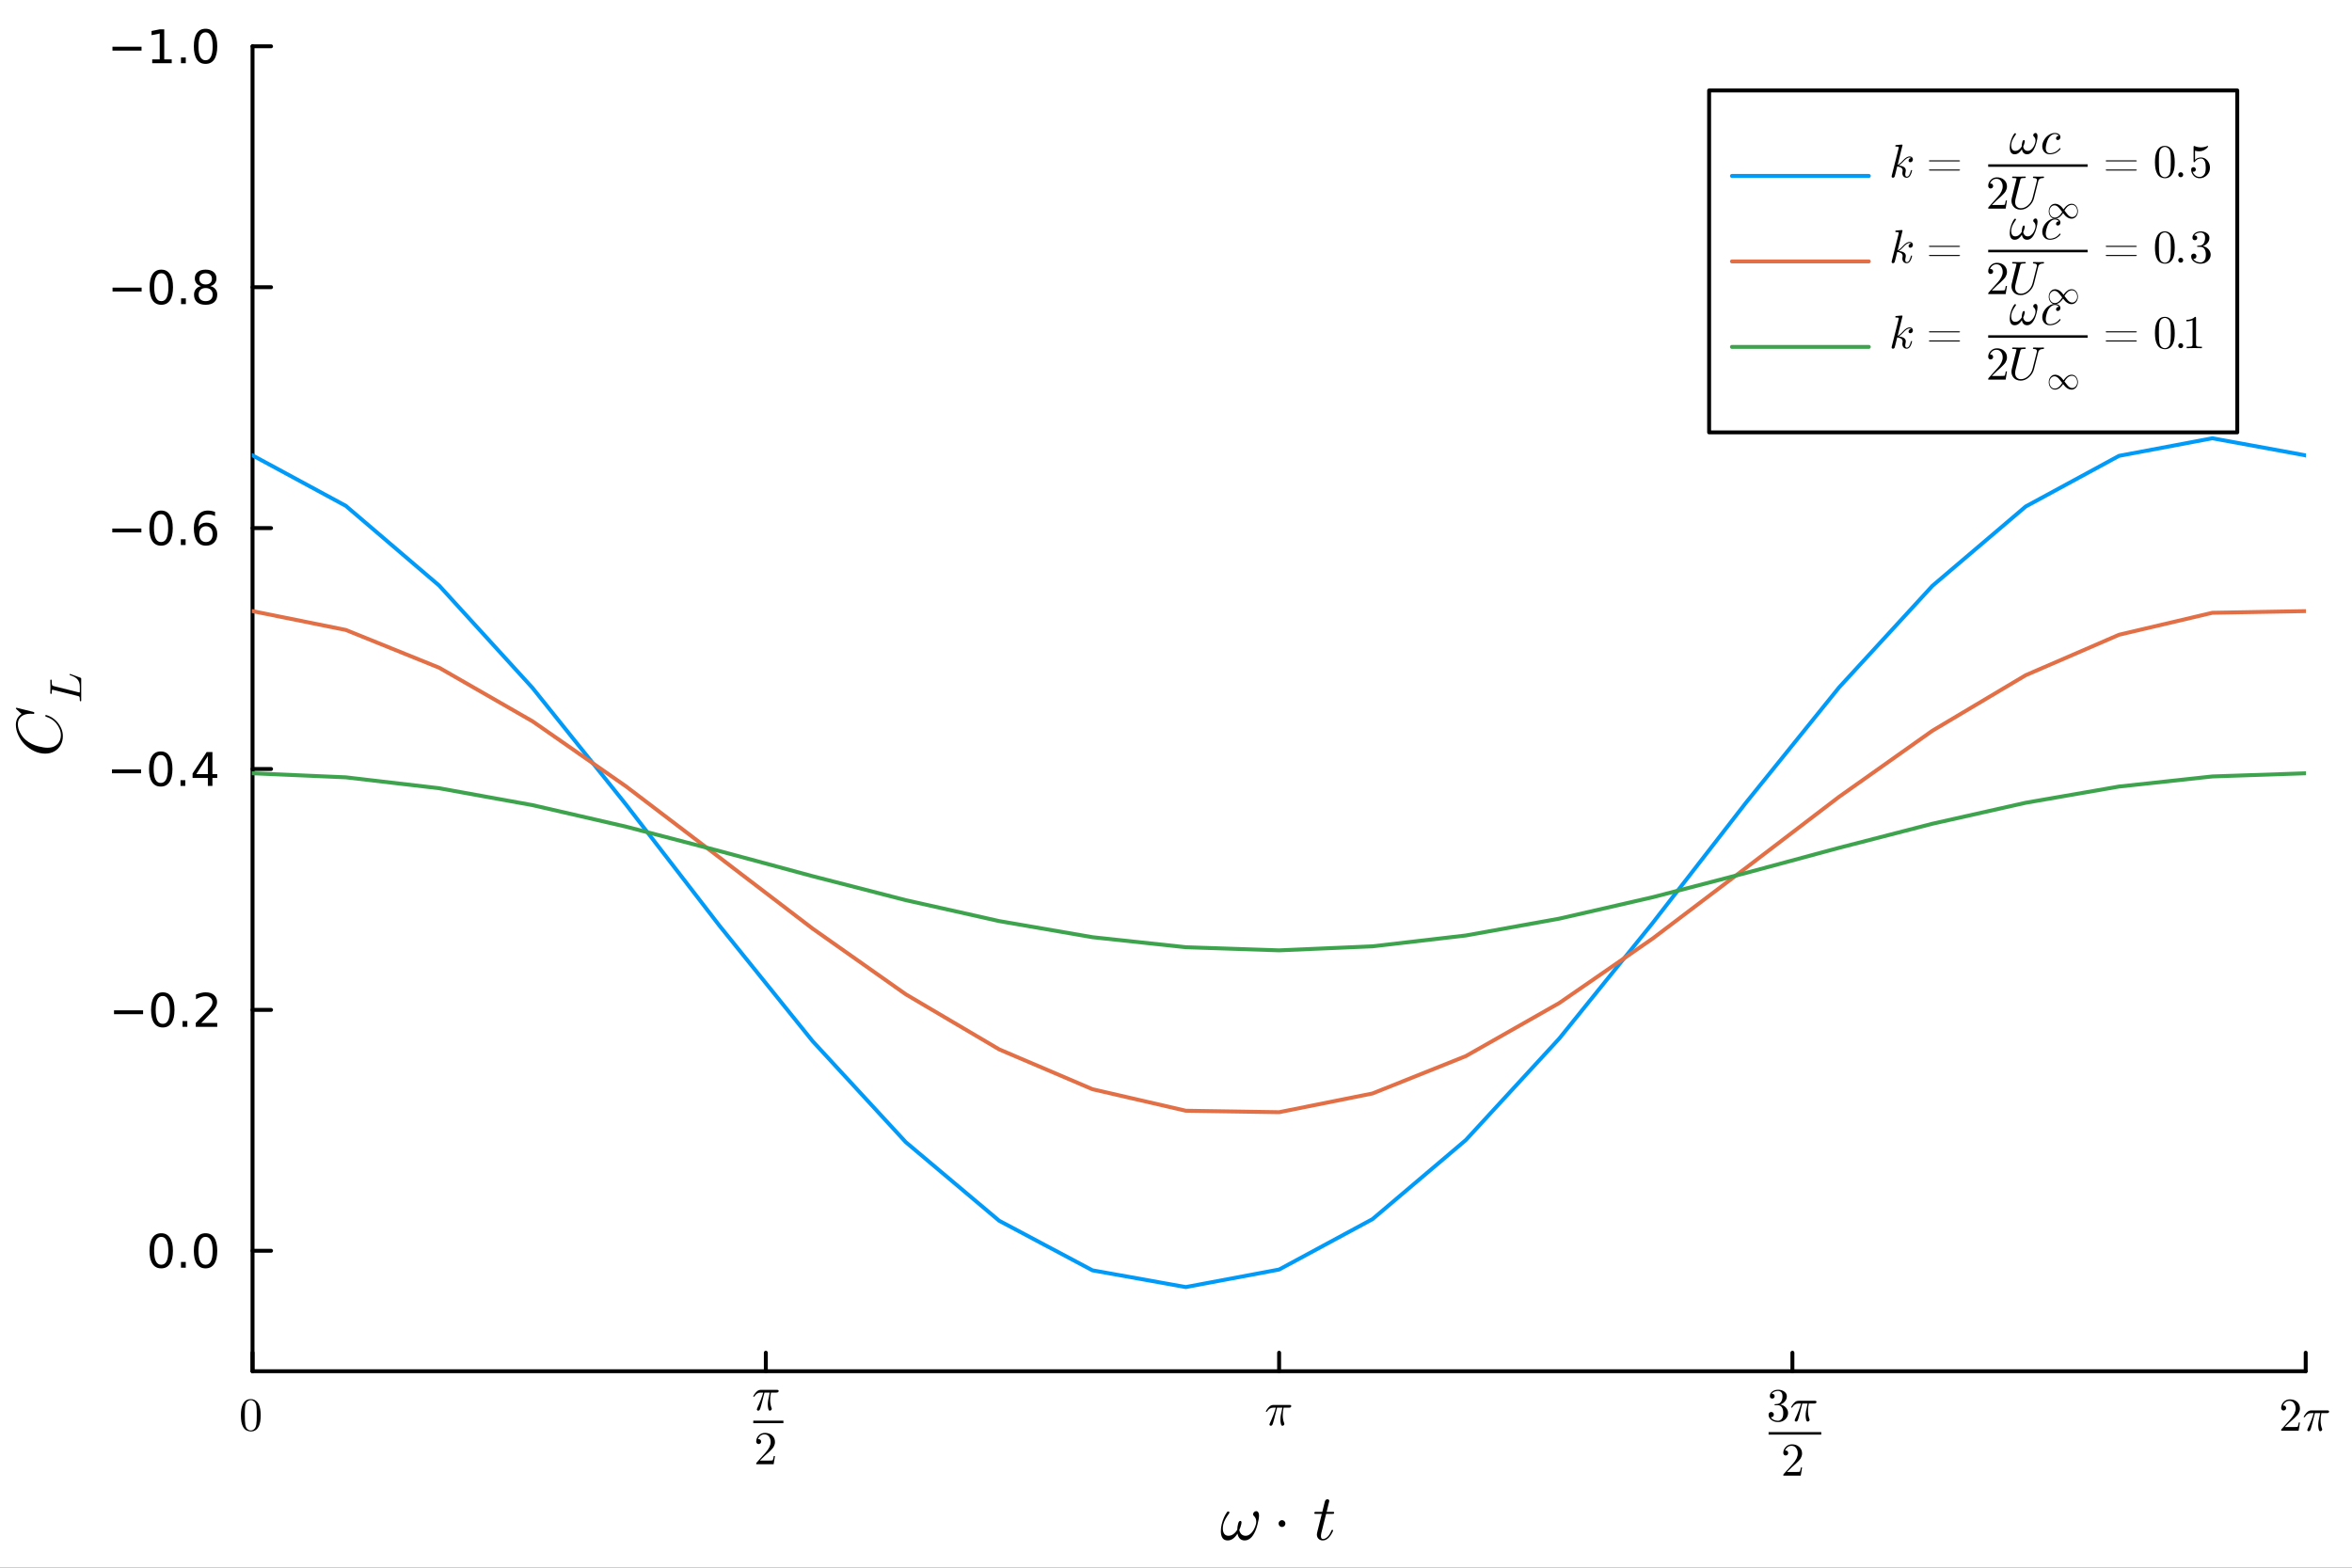 <?xml version="1.0" encoding="utf-8"?>
<svg xmlns="http://www.w3.org/2000/svg" xmlns:xlink="http://www.w3.org/1999/xlink" width="600" height="400" viewBox="0 0 2400 1600">
<rect x="0" y="0" width="2400" height="1600" fill="#333333" stroke="none"/>
<defs>
  <clipPath id="clip810">
    <rect x="0" y="0" width="2400" height="1600"/>
  </clipPath>
</defs>
<path clip-path="url(#clip810)" d="M0 1600 L2400 1600 L2400 0 L0 0  Z" fill="#ffffff" fill-rule="evenodd" fill-opacity="1"/>
<defs>
  <clipPath id="clip811">
    <rect x="480" y="0" width="1681" height="1600"/>
  </clipPath>
</defs>
<path clip-path="url(#clip810)" d="M257.69 1399.49 L2352.76 1399.49 L2352.76 47.244 L257.69 47.244  Z" fill="#ffffff" fill-rule="evenodd" fill-opacity="1"/>
<defs>
  <clipPath id="clip812">
    <rect x="257" y="47" width="2096" height="1353"/>
  </clipPath>
</defs>
<polyline clip-path="url(#clip810)" style="stroke:#000000; stroke-linecap:round; stroke-linejoin:round; stroke-width:4; stroke-opacity:1; fill:none" points="257.69,1399.49 2352.76,1399.49 "/>
<polyline clip-path="url(#clip810)" style="stroke:#000000; stroke-linecap:round; stroke-linejoin:round; stroke-width:4; stroke-opacity:1; fill:none" points="257.69,1399.49 257.69,1380.6 "/>
<polyline clip-path="url(#clip810)" style="stroke:#000000; stroke-linecap:round; stroke-linejoin:round; stroke-width:4; stroke-opacity:1; fill:none" points="781.457,1399.49 781.457,1380.6 "/>
<polyline clip-path="url(#clip810)" style="stroke:#000000; stroke-linecap:round; stroke-linejoin:round; stroke-width:4; stroke-opacity:1; fill:none" points="1305.22,1399.49 1305.22,1380.6 "/>
<polyline clip-path="url(#clip810)" style="stroke:#000000; stroke-linecap:round; stroke-linejoin:round; stroke-width:4; stroke-opacity:1; fill:none" points="1828.99,1399.49 1828.99,1380.6 "/>
<polyline clip-path="url(#clip810)" style="stroke:#000000; stroke-linecap:round; stroke-linejoin:round; stroke-width:4; stroke-opacity:1; fill:none" points="2352.76,1399.49 2352.76,1380.6 "/>
<path clip-path="url(#clip810)" d="M245.815 1444.57 Q245.815 1437.52 247.595 1433.68 Q250.078 1427.96 255.934 1427.96 Q257.175 1427.96 258.463 1428.31 Q259.775 1428.64 261.414 1429.93 Q263.077 1431.22 264.085 1433.33 Q266.005 1437.4 266.005 1444.57 Q266.005 1451.57 264.225 1455.39 Q261.625 1460.97 255.887 1460.97 Q253.732 1460.97 251.53 1459.86 Q249.352 1458.76 247.97 1456.12 Q245.815 1452.16 245.815 1444.57 M249.797 1443.98 Q249.797 1451.22 250.312 1454.1 Q250.898 1457.22 252.491 1458.58 Q254.107 1459.91 255.887 1459.91 Q257.807 1459.91 259.4 1458.48 Q261.016 1457.03 261.508 1453.92 Q262.047 1450.85 262.023 1443.98 Q262.023 1437.31 261.555 1434.64 Q260.923 1431.52 259.236 1430.28 Q257.573 1429.02 255.887 1429.02 Q255.254 1429.02 254.575 1429.2 Q253.919 1429.39 252.959 1429.93 Q251.999 1430.47 251.249 1431.8 Q250.523 1433.14 250.172 1435.15 Q249.797 1437.75 249.797 1443.98 Z" fill="#000000" fill-rule="nonzero" fill-opacity="1" /><path clip-path="url(#clip810)" d="M794.541 1419.64 Q794.541 1421.28 792.199 1421.28 L786.718 1421.28 Q785.875 1425.17 785.875 1428.92 Q785.875 1433.39 787.257 1436.84 Q787.538 1437.52 787.538 1437.89 Q787.538 1438.59 786.906 1439.16 Q786.297 1439.72 785.571 1439.72 Q784.962 1439.72 784.564 1439.25 Q784.189 1438.78 783.861 1437.31 Q783.463 1435.57 783.463 1433.65 Q783.463 1431.36 783.837 1429.15 Q784.212 1426.93 785.477 1421.28 L780.066 1421.28 L777.373 1431.89 Q776.413 1435.48 776.085 1436.58 Q775.874 1437.23 775.804 1437.45 Q775.733 1437.66 775.522 1438.17 Q775.335 1438.66 775.195 1438.85 Q775.054 1439.01 774.82 1439.27 Q774.586 1439.55 774.304 1439.62 Q774.023 1439.72 773.672 1439.72 Q773.133 1439.72 772.712 1439.37 Q772.29 1439.04 772.29 1438.41 Q772.29 1437.98 772.665 1437.26 Q777.115 1427.65 778.802 1421.28 L776.085 1421.28 Q772.337 1421.28 769.995 1424.98 Q769.62 1425.48 769.409 1425.52 Q769.316 1425.55 769.222 1425.55 Q768.964 1425.55 768.8 1425.43 Q768.66 1425.31 768.66 1425.2 L768.636 1425.08 Q768.636 1424.94 768.988 1424.31 Q769.362 1423.65 770.065 1422.64 Q770.791 1421.64 771.564 1420.77 Q772.314 1419.97 773.04 1419.48 Q773.789 1418.97 774.492 1418.78 Q775.195 1418.59 775.593 1418.54 Q775.991 1418.5 776.553 1418.5 L792.621 1418.5 Q793.23 1418.5 793.558 1418.54 Q793.886 1418.57 794.214 1418.85 Q794.541 1419.11 794.541 1419.64 Z" fill="#000000" fill-rule="nonzero" fill-opacity="1" /><path clip-path="url(#clip810)" d="M768.636 1452.51 L799.397 1452.51 L799.397 1449.95 L768.636 1449.95  Z" fill="#000000" fill-rule="evenodd" fill-opacity="1"/>
<path clip-path="url(#clip810)" d="M771.636 1494.39 Q771.636 1493.52 771.707 1493.27 Q771.8 1493.01 772.175 1492.61 L781.38 1482.35 Q786.416 1476.68 786.416 1471.74 Q786.416 1468.53 784.729 1466.24 Q783.066 1463.94 779.998 1463.94 Q777.89 1463.94 776.11 1465.23 Q774.33 1466.52 773.51 1468.81 Q773.651 1468.77 774.142 1468.77 Q775.337 1468.77 775.993 1469.52 Q776.672 1470.27 776.672 1471.27 Q776.672 1472.56 775.829 1473.19 Q775.009 1473.8 774.189 1473.8 Q773.861 1473.8 773.416 1473.73 Q772.995 1473.66 772.316 1473.01 Q771.636 1472.33 771.636 1471.13 Q771.636 1467.78 774.166 1465.11 Q776.719 1462.44 780.607 1462.44 Q785.01 1462.44 787.891 1465.07 Q790.796 1467.67 790.796 1471.74 Q790.796 1473.17 790.351 1474.48 Q789.929 1475.77 789.344 1476.78 Q788.781 1477.78 787.236 1479.4 Q785.69 1481.02 784.448 1482.16 Q783.207 1483.31 780.42 1485.75 L775.337 1490.69 L783.98 1490.69 Q788.196 1490.69 788.524 1490.32 Q788.992 1489.64 789.578 1486.05 L790.796 1486.05 L789.437 1494.39 L771.636 1494.39 Z" fill="#000000" fill-rule="nonzero" fill-opacity="1" /><path clip-path="url(#clip810)" d="M1317.59 1435.06 Q1317.59 1436.7 1315.25 1436.7 L1309.77 1436.7 Q1308.93 1440.58 1308.93 1444.33 Q1308.93 1448.81 1310.31 1452.25 Q1310.59 1452.93 1310.59 1453.3 Q1310.59 1454.01 1309.96 1454.57 Q1309.35 1455.13 1308.62 1455.13 Q1308.02 1455.13 1307.62 1454.66 Q1307.24 1454.19 1306.91 1452.72 Q1306.52 1450.98 1306.52 1449.06 Q1306.52 1446.77 1306.89 1444.57 Q1307.27 1442.34 1308.53 1436.7 L1303.12 1436.7 L1300.43 1447.31 Q1299.47 1450.89 1299.14 1451.99 Q1298.93 1452.65 1298.86 1452.86 Q1298.79 1453.07 1298.58 1453.58 Q1298.39 1454.08 1298.25 1454.26 Q1298.11 1454.43 1297.87 1454.68 Q1297.64 1454.97 1297.36 1455.04 Q1297.08 1455.13 1296.73 1455.13 Q1296.19 1455.13 1295.77 1454.78 Q1295.34 1454.45 1295.34 1453.82 Q1295.34 1453.4 1295.72 1452.67 Q1300.17 1443.07 1301.86 1436.7 L1299.14 1436.7 Q1295.39 1436.7 1293.05 1440.4 Q1292.67 1440.89 1292.46 1440.94 Q1292.37 1440.96 1292.28 1440.96 Q1292.02 1440.96 1291.85 1440.84 Q1291.71 1440.72 1291.71 1440.61 L1291.69 1440.49 Q1291.69 1440.35 1292.04 1439.72 Q1292.42 1439.06 1293.12 1438.05 Q1293.84 1437.05 1294.62 1436.18 Q1295.37 1435.38 1296.09 1434.89 Q1296.84 1434.38 1297.55 1434.19 Q1298.25 1434 1298.65 1433.96 Q1299.04 1433.91 1299.61 1433.91 L1315.67 1433.91 Q1316.28 1433.91 1316.61 1433.96 Q1316.94 1433.98 1317.27 1434.26 Q1317.59 1434.52 1317.59 1435.06 Z" fill="#000000" fill-rule="nonzero" fill-opacity="1" /><path clip-path="url(#clip810)" d="M1804.68 1443.87 Q1804.68 1442.44 1805.5 1441.76 Q1806.32 1441.08 1807.37 1441.08 Q1808.47 1441.08 1809.25 1441.81 Q1810.04 1442.51 1810.04 1443.75 Q1810.04 1445.09 1809.1 1445.84 Q1808.19 1446.59 1806.88 1446.4 Q1808.03 1448.32 1810.14 1449.19 Q1812.27 1450.05 1814.23 1450.05 Q1816.3 1450.05 1817.96 1448.27 Q1819.65 1446.49 1819.65 1442.14 Q1819.65 1438.44 1818.19 1436.31 Q1816.76 1434.17 1813.93 1434.17 L1811.82 1434.17 Q1811.1 1434.17 1810.89 1434.1 Q1810.67 1434.03 1810.67 1433.63 Q1810.67 1433.17 1811.4 1433.07 Q1812.13 1433.07 1813.27 1432.93 Q1816.06 1432.84 1817.54 1430.43 Q1818.87 1428.18 1818.87 1424.97 Q1818.87 1422.04 1817.47 1420.82 Q1816.08 1419.58 1814.28 1419.58 Q1812.59 1419.58 1810.74 1420.28 Q1808.89 1420.99 1807.89 1422.56 Q1810.86 1422.56 1810.86 1424.97 Q1810.86 1426.02 1810.18 1426.73 Q1809.53 1427.4 1808.43 1427.4 Q1807.37 1427.4 1806.67 1426.75 Q1805.97 1426.07 1805.97 1424.92 Q1805.97 1422.18 1808.4 1420.28 Q1810.86 1418.39 1814.47 1418.39 Q1818.03 1418.39 1820.65 1420.26 Q1823.3 1422.13 1823.3 1425.02 Q1823.3 1427.85 1821.43 1430.17 Q1819.55 1432.49 1816.58 1433.45 Q1820.23 1434.17 1822.41 1436.66 Q1824.59 1439.12 1824.59 1442.14 Q1824.59 1445.88 1821.64 1448.65 Q1818.68 1451.39 1814.38 1451.39 Q1810.39 1451.39 1807.54 1449.23 Q1804.68 1447.08 1804.68 1443.87 Z" fill="#000000" fill-rule="nonzero" fill-opacity="1" /><path clip-path="url(#clip810)" d="M1853.57 1430.8 Q1853.57 1432.44 1851.22 1432.44 L1845.74 1432.44 Q1844.9 1436.33 1844.9 1440.08 Q1844.9 1444.55 1846.28 1447.99 Q1846.56 1448.67 1846.56 1449.05 Q1846.56 1449.75 1845.93 1450.31 Q1845.32 1450.87 1844.59 1450.87 Q1843.99 1450.87 1843.59 1450.41 Q1843.21 1449.94 1842.88 1448.46 Q1842.49 1446.73 1842.49 1444.81 Q1842.49 1442.51 1842.86 1440.31 Q1843.24 1438.09 1844.5 1432.44 L1839.09 1432.44 L1836.4 1443.05 Q1835.44 1446.63 1835.11 1447.74 Q1834.9 1448.39 1834.83 1448.6 Q1834.76 1448.81 1834.55 1449.33 Q1834.36 1449.82 1834.22 1450.01 Q1834.08 1450.17 1833.84 1450.43 Q1833.61 1450.71 1833.33 1450.78 Q1833.05 1450.87 1832.7 1450.87 Q1832.16 1450.87 1831.74 1450.52 Q1831.31 1450.19 1831.31 1449.56 Q1831.31 1449.14 1831.69 1448.41 Q1836.14 1438.81 1837.83 1432.44 L1835.11 1432.44 Q1831.36 1432.44 1829.02 1436.14 Q1828.64 1436.63 1828.43 1436.68 Q1828.34 1436.7 1828.25 1436.7 Q1827.99 1436.7 1827.82 1436.59 Q1827.68 1436.47 1827.68 1436.35 L1827.66 1436.23 Q1827.66 1436.09 1828.01 1435.46 Q1828.39 1434.81 1829.09 1433.8 Q1829.82 1432.79 1830.59 1431.93 Q1831.34 1431.13 1832.06 1430.64 Q1832.81 1430.12 1833.52 1429.93 Q1834.22 1429.75 1834.62 1429.7 Q1835.01 1429.65 1835.58 1429.65 L1851.64 1429.65 Q1852.25 1429.65 1852.58 1429.7 Q1852.91 1429.72 1853.24 1430 Q1853.57 1430.26 1853.57 1430.8 Z" fill="#000000" fill-rule="nonzero" fill-opacity="1" /><path clip-path="url(#clip810)" d="M1804.68 1464.18 L1858.42 1464.18 L1858.42 1461.62 L1804.68 1461.62  Z" fill="#000000" fill-rule="evenodd" fill-opacity="1"/>
<path clip-path="url(#clip810)" d="M1819.68 1506.06 Q1819.68 1505.2 1819.75 1504.94 Q1819.84 1504.68 1820.22 1504.28 L1829.42 1494.02 Q1834.46 1488.36 1834.46 1483.41 Q1834.46 1480.2 1832.77 1477.91 Q1831.11 1475.61 1828.04 1475.61 Q1825.93 1475.61 1824.15 1476.9 Q1822.37 1478.19 1821.55 1480.49 Q1821.69 1480.44 1822.18 1480.44 Q1823.38 1480.44 1824.03 1481.19 Q1824.71 1481.94 1824.71 1482.94 Q1824.71 1484.23 1823.87 1484.87 Q1823.05 1485.47 1822.23 1485.47 Q1821.9 1485.47 1821.46 1485.4 Q1821.04 1485.33 1820.36 1484.68 Q1819.68 1484 1819.68 1482.8 Q1819.68 1479.45 1822.21 1476.78 Q1824.76 1474.11 1828.65 1474.11 Q1833.05 1474.11 1835.93 1476.74 Q1838.84 1479.34 1838.84 1483.41 Q1838.84 1484.84 1838.39 1486.15 Q1837.97 1487.44 1837.39 1488.45 Q1836.82 1489.46 1835.28 1491.07 Q1833.73 1492.69 1832.49 1493.84 Q1831.25 1494.98 1828.46 1497.42 L1823.38 1502.36 L1832.02 1502.36 Q1836.24 1502.36 1836.57 1501.99 Q1837.03 1501.31 1837.62 1497.72 L1838.84 1497.72 L1837.48 1506.06 L1819.68 1506.06 Z" fill="#000000" fill-rule="nonzero" fill-opacity="1" /><path clip-path="url(#clip810)" d="M2327.73 1460.17 Q2327.73 1459.3 2327.8 1459.04 Q2327.9 1458.79 2328.27 1458.39 L2337.48 1448.13 Q2342.51 1442.46 2342.51 1437.52 Q2342.51 1434.31 2340.82 1432.02 Q2339.16 1429.72 2336.09 1429.72 Q2333.99 1429.72 2332.21 1431.01 Q2330.43 1432.3 2329.61 1434.59 Q2329.75 1434.54 2330.24 1434.54 Q2331.43 1434.54 2332.09 1435.29 Q2332.77 1436.04 2332.77 1437.05 Q2332.77 1438.34 2331.92 1438.97 Q2331.1 1439.58 2330.28 1439.58 Q2329.96 1439.58 2329.51 1439.51 Q2329.09 1439.44 2328.41 1438.78 Q2327.73 1438.11 2327.73 1436.91 Q2327.73 1433.56 2330.26 1430.89 Q2332.81 1428.22 2336.7 1428.22 Q2341.11 1428.22 2343.99 1430.84 Q2346.89 1433.44 2346.89 1437.52 Q2346.89 1438.95 2346.45 1440.26 Q2346.02 1441.55 2345.44 1442.56 Q2344.88 1443.56 2343.33 1445.18 Q2341.79 1446.79 2340.54 1447.94 Q2339.3 1449.09 2336.51 1451.53 L2331.43 1456.47 L2340.08 1456.47 Q2344.29 1456.47 2344.62 1456.09 Q2345.09 1455.41 2345.67 1451.83 L2346.89 1451.83 L2345.53 1460.17 L2327.73 1460.17 Z" fill="#000000" fill-rule="nonzero" fill-opacity="1" /><path clip-path="url(#clip810)" d="M2376.62 1440.63 Q2376.62 1442.27 2374.28 1442.27 L2368.8 1442.27 Q2367.95 1446.16 2367.95 1449.91 Q2367.95 1454.38 2369.33 1457.83 Q2369.62 1458.51 2369.62 1458.88 Q2369.62 1459.58 2368.98 1460.15 Q2368.37 1460.71 2367.65 1460.71 Q2367.04 1460.71 2366.64 1460.24 Q2366.27 1459.77 2365.94 1458.3 Q2365.54 1456.56 2365.54 1454.64 Q2365.54 1452.35 2365.91 1450.14 Q2366.29 1447.92 2367.55 1442.27 L2362.14 1442.27 L2359.45 1452.88 Q2358.49 1456.47 2358.16 1457.57 Q2357.95 1458.23 2357.88 1458.44 Q2357.81 1458.65 2357.6 1459.16 Q2357.41 1459.65 2357.27 1459.84 Q2357.13 1460.01 2356.9 1460.26 Q2356.66 1460.54 2356.38 1460.61 Q2356.1 1460.71 2355.75 1460.71 Q2355.21 1460.71 2354.79 1460.36 Q2354.37 1460.03 2354.37 1459.4 Q2354.37 1458.97 2354.74 1458.25 Q2359.19 1448.65 2360.88 1442.27 L2358.16 1442.27 Q2354.41 1442.27 2352.07 1445.98 Q2351.7 1446.47 2351.49 1446.51 Q2351.39 1446.54 2351.3 1446.54 Q2351.04 1446.54 2350.88 1446.42 Q2350.74 1446.3 2350.74 1446.19 L2350.71 1446.07 Q2350.71 1445.93 2351.06 1445.3 Q2351.44 1444.64 2352.14 1443.63 Q2352.87 1442.63 2353.64 1441.76 Q2354.39 1440.96 2355.12 1440.47 Q2355.87 1439.96 2356.57 1439.77 Q2357.27 1439.58 2357.67 1439.53 Q2358.07 1439.49 2358.63 1439.49 L2374.7 1439.49 Q2375.31 1439.49 2375.64 1439.53 Q2375.96 1439.56 2376.29 1439.84 Q2376.62 1440.1 2376.62 1440.63 Z" fill="#000000" fill-rule="nonzero" fill-opacity="1" /><path clip-path="url(#clip810)" d="M1284.72 1546.91 Q1284.72 1549.91 1283.21 1555.7 Q1282.6 1558.22 1281.76 1560.5 Q1280.96 1562.76 1279.76 1564.95 Q1278.57 1567.14 1277.19 1568.72 Q1275.8 1570.26 1274 1571.23 Q1272.2 1572.19 1270.2 1572.19 Q1267.04 1572.19 1265.18 1570.33 Q1263.34 1568.43 1262.76 1565.17 Q1258.44 1572.19 1252.68 1572.19 Q1249.1 1572.19 1247.43 1569.65 Q1245.76 1567.07 1245.76 1562.76 Q1245.76 1559.12 1246.72 1555.35 Q1248.56 1548.2 1252.13 1543.21 Q1252.62 1542.63 1253.32 1542.63 Q1253.74 1542.63 1253.94 1542.76 Q1254.52 1543.11 1254.52 1543.69 Q1254.52 1544.11 1254.19 1544.53 Q1251.94 1547.65 1250.46 1550.33 Q1248.98 1553 1248.3 1555.7 Q1247.78 1558.02 1247.78 1559.99 Q1247.78 1563.3 1249.2 1565.37 Q1250.65 1567.43 1253.52 1567.43 Q1256.16 1567.43 1258.48 1565.78 Q1260.8 1564.11 1262.5 1561.31 Q1262.6 1558.25 1263.34 1555.35 Q1264.02 1552.26 1265.59 1552.26 Q1266.85 1552.26 1266.85 1553.96 Q1266.85 1554.54 1266.59 1555.7 Q1265.88 1558.76 1264.6 1561.5 Q1265.05 1564.17 1266.72 1565.82 Q1268.4 1567.43 1271.07 1567.43 Q1273.55 1567.43 1275.74 1565.62 Q1277.96 1563.82 1279.38 1561.18 Q1280.83 1558.51 1281.63 1555.35 Q1281.89 1554.29 1281.89 1552.93 Q1281.89 1549.33 1279.38 1547.11 Q1278.67 1546.4 1278.67 1545.46 Q1278.67 1544.37 1279.57 1543.37 Q1280.63 1542.31 1281.89 1542.31 Q1282.82 1542.31 1283.4 1542.89 Q1284.72 1544.05 1284.72 1546.91 Z" fill="#000000" fill-rule="nonzero" fill-opacity="1" /><path clip-path="url(#clip810)" d="M1310.62 1552.52 Q1311.65 1553.55 1311.65 1554.96 Q1311.65 1556.38 1310.62 1557.44 Q1309.59 1558.47 1308.18 1558.47 Q1306.76 1558.47 1305.7 1557.44 Q1304.66 1556.38 1304.66 1554.96 Q1304.66 1553.55 1305.7 1552.52 Q1306.76 1551.45 1308.18 1551.45 Q1309.59 1551.45 1310.62 1552.52 Z" fill="#000000" fill-rule="nonzero" fill-opacity="1" /><path clip-path="url(#clip810)" d="M1361.38 1543.76 Q1361.38 1544.66 1360.96 1544.88 Q1360.54 1545.08 1359.38 1545.08 L1353.19 1545.08 L1348.3 1564.53 Q1347.91 1566.24 1347.91 1567.68 Q1347.91 1569.29 1348.4 1570 Q1348.91 1570.71 1349.97 1570.71 Q1352.07 1570.71 1354.32 1568.81 Q1356.61 1566.91 1358.54 1562.27 Q1358.8 1561.66 1358.93 1561.53 Q1359.09 1561.37 1359.51 1561.37 Q1360.31 1561.37 1360.31 1562.02 Q1360.31 1562.24 1359.86 1563.27 Q1359.44 1564.3 1358.51 1565.82 Q1357.61 1567.33 1356.42 1568.75 Q1355.26 1570.16 1353.48 1571.2 Q1351.71 1572.19 1349.81 1572.19 Q1347.14 1572.19 1345.43 1570.49 Q1343.76 1568.78 1343.76 1566.11 Q1343.76 1565.24 1344.43 1562.47 Q1345.11 1559.67 1348.78 1545.08 L1342.95 1545.08 Q1342.15 1545.08 1341.83 1545.04 Q1341.54 1545.01 1341.31 1544.85 Q1341.12 1544.66 1341.12 1544.27 Q1341.12 1543.66 1341.38 1543.4 Q1341.63 1543.11 1341.96 1543.08 Q1342.31 1543.01 1343.11 1543.01 L1349.3 1543.01 L1351.87 1532.55 Q1352.13 1531.52 1352.78 1530.94 Q1353.45 1530.33 1353.84 1530.26 Q1354.23 1530.16 1354.52 1530.16 Q1355.38 1530.16 1355.9 1530.65 Q1356.42 1531.1 1356.42 1531.94 Q1356.42 1532.39 1353.71 1543.01 L1359.51 1543.01 Q1360.25 1543.01 1360.54 1543.05 Q1360.86 1543.08 1361.12 1543.24 Q1361.38 1543.4 1361.38 1543.76 Z" fill="#000000" fill-rule="nonzero" fill-opacity="1" /><polyline clip-path="url(#clip810)" style="stroke:#000000; stroke-linecap:round; stroke-linejoin:round; stroke-width:4; stroke-opacity:1; fill:none" points="257.69,47.244 257.69,1399.49 "/>
<polyline clip-path="url(#clip810)" style="stroke:#000000; stroke-linecap:round; stroke-linejoin:round; stroke-width:4; stroke-opacity:1; fill:none" points="257.69,47.244 276.588,47.244 "/>
<polyline clip-path="url(#clip810)" style="stroke:#000000; stroke-linecap:round; stroke-linejoin:round; stroke-width:4; stroke-opacity:1; fill:none" points="257.69,293.108 276.588,293.108 "/>
<polyline clip-path="url(#clip810)" style="stroke:#000000; stroke-linecap:round; stroke-linejoin:round; stroke-width:4; stroke-opacity:1; fill:none" points="257.69,538.971 276.588,538.971 "/>
<polyline clip-path="url(#clip810)" style="stroke:#000000; stroke-linecap:round; stroke-linejoin:round; stroke-width:4; stroke-opacity:1; fill:none" points="257.69,784.835 276.588,784.835 "/>
<polyline clip-path="url(#clip810)" style="stroke:#000000; stroke-linecap:round; stroke-linejoin:round; stroke-width:4; stroke-opacity:1; fill:none" points="257.69,1030.7 276.588,1030.7 "/>
<polyline clip-path="url(#clip810)" style="stroke:#000000; stroke-linecap:round; stroke-linejoin:round; stroke-width:4; stroke-opacity:1; fill:none" points="257.69,1276.56 276.588,1276.56 "/>
<path clip-path="url(#clip810)" d="M114.746 47.696 L144.422 47.696 L144.422 51.631 L114.746 51.631 L114.746 47.696 Z" fill="#000000" fill-rule="nonzero" fill-opacity="1" /><path clip-path="url(#clip810)" d="M155.325 60.589 L162.964 60.589 L162.964 34.223 L154.653 35.89 L154.653 31.631 L162.917 29.964 L167.593 29.964 L167.593 60.589 L175.232 60.589 L175.232 64.524 L155.325 64.524 L155.325 60.589 Z" fill="#000000" fill-rule="nonzero" fill-opacity="1" /><path clip-path="url(#clip810)" d="M184.676 58.645 L189.561 58.645 L189.561 64.524 L184.676 64.524 L184.676 58.645 Z" fill="#000000" fill-rule="nonzero" fill-opacity="1" /><path clip-path="url(#clip810)" d="M209.746 33.043 Q206.135 33.043 204.306 36.608 Q202.5 40.149 202.5 47.279 Q202.5 54.385 204.306 57.95 Q206.135 61.492 209.746 61.492 Q213.38 61.492 215.186 57.95 Q217.014 54.385 217.014 47.279 Q217.014 40.149 215.186 36.608 Q213.38 33.043 209.746 33.043 M209.746 29.339 Q215.556 29.339 218.611 33.946 Q221.69 38.529 221.69 47.279 Q221.69 56.006 218.611 60.612 Q215.556 65.195 209.746 65.195 Q203.936 65.195 200.857 60.612 Q197.801 56.006 197.801 47.279 Q197.801 38.529 200.857 33.946 Q203.936 29.339 209.746 29.339 Z" fill="#000000" fill-rule="nonzero" fill-opacity="1" /><path clip-path="url(#clip810)" d="M114.839 293.559 L144.515 293.559 L144.515 297.494 L114.839 297.494 L114.839 293.559 Z" fill="#000000" fill-rule="nonzero" fill-opacity="1" /><path clip-path="url(#clip810)" d="M164.607 278.906 Q160.996 278.906 159.167 282.471 Q157.362 286.013 157.362 293.143 Q157.362 300.249 159.167 303.814 Q160.996 307.355 164.607 307.355 Q168.241 307.355 170.047 303.814 Q171.876 300.249 171.876 293.143 Q171.876 286.013 170.047 282.471 Q168.241 278.906 164.607 278.906 M164.607 275.203 Q170.417 275.203 173.473 279.809 Q176.551 284.393 176.551 293.143 Q176.551 301.869 173.473 306.476 Q170.417 311.059 164.607 311.059 Q158.797 311.059 155.718 306.476 Q152.663 301.869 152.663 293.143 Q152.663 284.393 155.718 279.809 Q158.797 275.203 164.607 275.203 Z" fill="#000000" fill-rule="nonzero" fill-opacity="1" /><path clip-path="url(#clip810)" d="M184.769 304.508 L189.653 304.508 L189.653 310.388 L184.769 310.388 L184.769 304.508 Z" fill="#000000" fill-rule="nonzero" fill-opacity="1" /><path clip-path="url(#clip810)" d="M209.838 293.976 Q206.505 293.976 204.584 295.758 Q202.686 297.541 202.686 300.666 Q202.686 303.791 204.584 305.573 Q206.505 307.355 209.838 307.355 Q213.172 307.355 215.093 305.573 Q217.014 303.767 217.014 300.666 Q217.014 297.541 215.093 295.758 Q213.195 293.976 209.838 293.976 M205.162 291.985 Q202.153 291.244 200.463 289.184 Q198.797 287.124 198.797 284.161 Q198.797 280.018 201.737 277.61 Q204.699 275.203 209.838 275.203 Q215 275.203 217.94 277.61 Q220.88 280.018 220.88 284.161 Q220.88 287.124 219.19 289.184 Q217.523 291.244 214.537 291.985 Q217.917 292.772 219.792 295.064 Q221.69 297.355 221.69 300.666 Q221.69 305.689 218.611 308.374 Q215.556 311.059 209.838 311.059 Q204.121 311.059 201.042 308.374 Q197.987 305.689 197.987 300.666 Q197.987 297.355 199.885 295.064 Q201.783 292.772 205.162 291.985 M203.449 284.601 Q203.449 287.286 205.116 288.791 Q206.806 290.295 209.838 290.295 Q212.848 290.295 214.537 288.791 Q216.25 287.286 216.25 284.601 Q216.25 281.916 214.537 280.411 Q212.848 278.906 209.838 278.906 Q206.806 278.906 205.116 280.411 Q203.449 281.916 203.449 284.601 Z" fill="#000000" fill-rule="nonzero" fill-opacity="1" /><path clip-path="url(#clip810)" d="M114.584 539.423 L144.26 539.423 L144.26 543.358 L114.584 543.358 L114.584 539.423 Z" fill="#000000" fill-rule="nonzero" fill-opacity="1" /><path clip-path="url(#clip810)" d="M164.352 524.77 Q160.741 524.77 158.913 528.335 Q157.107 531.877 157.107 539.006 Q157.107 546.113 158.913 549.677 Q160.741 553.219 164.352 553.219 Q167.987 553.219 169.792 549.677 Q171.621 546.113 171.621 539.006 Q171.621 531.877 169.792 528.335 Q167.987 524.77 164.352 524.77 M164.352 521.066 Q170.163 521.066 173.218 525.673 Q176.297 530.256 176.297 539.006 Q176.297 547.733 173.218 552.339 Q170.163 556.923 164.352 556.923 Q158.542 556.923 155.464 552.339 Q152.408 547.733 152.408 539.006 Q152.408 530.256 155.464 525.673 Q158.542 521.066 164.352 521.066 Z" fill="#000000" fill-rule="nonzero" fill-opacity="1" /><path clip-path="url(#clip810)" d="M184.514 550.372 L189.399 550.372 L189.399 556.251 L184.514 556.251 L184.514 550.372 Z" fill="#000000" fill-rule="nonzero" fill-opacity="1" /><path clip-path="url(#clip810)" d="M210.162 537.108 Q207.014 537.108 205.162 539.261 Q203.334 541.414 203.334 545.164 Q203.334 548.89 205.162 551.066 Q207.014 553.219 210.162 553.219 Q213.311 553.219 215.139 551.066 Q216.991 548.89 216.991 545.164 Q216.991 541.414 215.139 539.261 Q213.311 537.108 210.162 537.108 M219.445 522.455 L219.445 526.715 Q217.686 525.881 215.88 525.441 Q214.098 525.002 212.338 525.002 Q207.709 525.002 205.255 528.127 Q202.824 531.252 202.477 537.571 Q203.843 535.557 205.903 534.492 Q207.963 533.404 210.44 533.404 Q215.649 533.404 218.658 536.576 Q221.69 539.724 221.69 545.164 Q221.69 550.488 218.542 553.705 Q215.394 556.923 210.162 556.923 Q204.167 556.923 200.996 552.339 Q197.825 547.733 197.825 539.006 Q197.825 530.812 201.713 525.951 Q205.602 521.066 212.153 521.066 Q213.912 521.066 215.695 521.414 Q217.5 521.761 219.445 522.455 Z" fill="#000000" fill-rule="nonzero" fill-opacity="1" /><path clip-path="url(#clip810)" d="M114.26 785.287 L143.936 785.287 L143.936 789.222 L114.26 789.222 L114.26 785.287 Z" fill="#000000" fill-rule="nonzero" fill-opacity="1" /><path clip-path="url(#clip810)" d="M164.028 770.634 Q160.417 770.634 158.589 774.199 Q156.783 777.74 156.783 784.87 Q156.783 791.976 158.589 795.541 Q160.417 799.083 164.028 799.083 Q167.663 799.083 169.468 795.541 Q171.297 791.976 171.297 784.87 Q171.297 777.74 169.468 774.199 Q167.663 770.634 164.028 770.634 M164.028 766.93 Q169.839 766.93 172.894 771.537 Q175.973 776.12 175.973 784.87 Q175.973 793.597 172.894 798.203 Q169.839 802.786 164.028 802.786 Q158.218 802.786 155.14 798.203 Q152.084 793.597 152.084 784.87 Q152.084 776.12 155.14 771.537 Q158.218 766.93 164.028 766.93 Z" fill="#000000" fill-rule="nonzero" fill-opacity="1" /><path clip-path="url(#clip810)" d="M184.19 796.236 L189.075 796.236 L189.075 802.115 L184.19 802.115 L184.19 796.236 Z" fill="#000000" fill-rule="nonzero" fill-opacity="1" /><path clip-path="url(#clip810)" d="M212.107 771.629 L200.301 790.078 L212.107 790.078 L212.107 771.629 M210.88 767.555 L216.76 767.555 L216.76 790.078 L221.69 790.078 L221.69 793.967 L216.76 793.967 L216.76 802.115 L212.107 802.115 L212.107 793.967 L196.505 793.967 L196.505 789.453 L210.88 767.555 Z" fill="#000000" fill-rule="nonzero" fill-opacity="1" /><path clip-path="url(#clip810)" d="M116.343 1031.15 L146.019 1031.15 L146.019 1035.09 L116.343 1035.09 L116.343 1031.15 Z" fill="#000000" fill-rule="nonzero" fill-opacity="1" /><path clip-path="url(#clip810)" d="M166.112 1016.5 Q162.501 1016.5 160.672 1020.06 Q158.866 1023.6 158.866 1030.73 Q158.866 1037.84 160.672 1041.4 Q162.501 1044.95 166.112 1044.95 Q169.746 1044.95 171.552 1041.4 Q173.38 1037.84 173.38 1030.73 Q173.38 1023.6 171.552 1020.06 Q169.746 1016.5 166.112 1016.5 M166.112 1012.79 Q171.922 1012.79 174.977 1017.4 Q178.056 1021.98 178.056 1030.73 Q178.056 1039.46 174.977 1044.07 Q171.922 1048.65 166.112 1048.65 Q160.302 1048.65 157.223 1044.07 Q154.167 1039.46 154.167 1030.73 Q154.167 1021.98 157.223 1017.4 Q160.302 1012.79 166.112 1012.79 Z" fill="#000000" fill-rule="nonzero" fill-opacity="1" /><path clip-path="url(#clip810)" d="M186.274 1042.1 L191.158 1042.1 L191.158 1047.98 L186.274 1047.98 L186.274 1042.1 Z" fill="#000000" fill-rule="nonzero" fill-opacity="1" /><path clip-path="url(#clip810)" d="M205.371 1044.04 L221.69 1044.04 L221.69 1047.98 L199.746 1047.98 L199.746 1044.04 Q202.408 1041.29 206.991 1036.66 Q211.598 1032.01 212.778 1030.66 Q215.024 1028.14 215.903 1026.4 Q216.806 1024.65 216.806 1022.96 Q216.806 1020.2 214.861 1018.47 Q212.94 1016.73 209.838 1016.73 Q207.639 1016.73 205.186 1017.49 Q202.755 1018.26 199.977 1019.81 L199.977 1015.09 Q202.801 1013.95 205.255 1013.37 Q207.709 1012.79 209.746 1012.79 Q215.116 1012.79 218.311 1015.48 Q221.505 1018.16 221.505 1022.65 Q221.505 1024.78 220.695 1026.71 Q219.908 1028.6 217.801 1031.2 Q217.223 1031.87 214.121 1035.09 Q211.019 1038.28 205.371 1044.04 Z" fill="#000000" fill-rule="nonzero" fill-opacity="1" /><path clip-path="url(#clip810)" d="M164.515 1262.36 Q160.903 1262.36 159.075 1265.93 Q157.269 1269.47 157.269 1276.6 Q157.269 1283.7 159.075 1287.27 Q160.903 1290.81 164.515 1290.81 Q168.149 1290.81 169.954 1287.27 Q171.783 1283.7 171.783 1276.6 Q171.783 1269.47 169.954 1265.93 Q168.149 1262.36 164.515 1262.36 M164.515 1258.66 Q170.325 1258.66 173.38 1263.26 Q176.459 1267.85 176.459 1276.6 Q176.459 1285.32 173.38 1289.93 Q170.325 1294.51 164.515 1294.51 Q158.704 1294.51 155.626 1289.93 Q152.57 1285.32 152.57 1276.6 Q152.57 1267.85 155.626 1263.26 Q158.704 1258.66 164.515 1258.66 Z" fill="#000000" fill-rule="nonzero" fill-opacity="1" /><path clip-path="url(#clip810)" d="M184.676 1287.96 L189.561 1287.96 L189.561 1293.84 L184.676 1293.84 L184.676 1287.96 Z" fill="#000000" fill-rule="nonzero" fill-opacity="1" /><path clip-path="url(#clip810)" d="M209.746 1262.36 Q206.135 1262.36 204.306 1265.93 Q202.5 1269.47 202.5 1276.6 Q202.5 1283.7 204.306 1287.27 Q206.135 1290.81 209.746 1290.81 Q213.38 1290.81 215.186 1287.27 Q217.014 1283.7 217.014 1276.6 Q217.014 1269.47 215.186 1265.93 Q213.38 1262.36 209.746 1262.36 M209.746 1258.66 Q215.556 1258.66 218.611 1263.26 Q221.69 1267.85 221.69 1276.6 Q221.69 1285.32 218.611 1289.93 Q215.556 1294.51 209.746 1294.51 Q203.936 1294.51 200.857 1289.93 Q197.801 1285.32 197.801 1276.6 Q197.801 1267.85 200.857 1263.26 Q203.936 1258.66 209.746 1258.66 Z" fill="#000000" fill-rule="nonzero" fill-opacity="1" /><path clip-path="url(#clip810)" d="M16.86 722.333 L33.672 726.487 Q34.735 726.777 34.864 726.97 Q34.992 727.131 34.992 727.647 Q34.992 728.645 34.316 728.645 Q34.252 728.645 33.414 728.548 Q32.545 728.452 30.967 728.452 Q25.137 728.452 21.691 731.286 Q18.245 734.088 18.245 739.08 Q18.245 743.395 20.435 747.743 Q22.625 752.059 26.2 755.15 Q28.905 757.469 32.319 759.176 Q35.733 760.851 38.857 761.656 Q41.981 762.429 44.332 762.783 Q46.683 763.138 48.39 763.138 Q50.87 763.138 52.963 762.622 Q55.057 762.075 56.538 761.109 Q57.987 760.142 59.115 758.919 Q60.21 757.663 60.854 756.213 Q61.498 754.732 61.82 753.25 Q62.11 751.769 62.11 750.223 Q62.11 744.007 57.279 738.081 Q53.318 733.379 46.844 731.415 Q46.2 731.254 46.2 730.577 Q46.2 729.772 46.844 729.772 Q46.973 729.772 47.617 729.933 Q48.229 730.094 49.485 730.577 Q50.709 731.061 52.094 731.801 Q53.478 732.542 55.218 733.927 Q56.957 735.312 58.47 737.019 Q60.983 739.917 62.561 743.589 Q64.139 747.26 64.139 751.286 Q64.139 756.31 61.916 760.368 Q59.694 764.426 55.54 766.809 Q51.385 769.16 46.071 769.16 Q40.467 769.16 34.96 766.584 Q29.453 764.007 25.363 759.917 Q21.273 755.827 18.728 750.416 Q16.184 745.006 16.184 739.595 Q16.184 737.534 16.732 735.698 Q17.279 733.862 17.956 732.767 Q18.632 731.64 19.63 730.642 Q20.596 729.643 21.047 729.321 Q21.498 728.967 22.046 728.645 L16.989 724.04 Q16.184 723.234 16.184 723.041 Q16.184 722.655 16.41 722.494 Q16.635 722.333 16.86 722.333 Z" fill="#000000" fill-rule="nonzero" fill-opacity="1" /><path clip-path="url(#clip810)" d="M71.462 687.858 Q71.597 687.858 72.116 688.038 L82.08 691.69 Q82.666 691.893 82.779 692.096 Q82.869 692.299 82.869 693.133 L82.869 714.505 Q82.869 715.024 82.847 715.227 Q82.824 715.429 82.712 715.587 Q82.599 715.745 82.351 715.745 Q81.9 715.745 81.697 715.587 Q81.494 715.407 81.472 715.204 Q81.449 715.001 81.449 714.505 Q81.449 713.378 81.382 712.702 Q81.314 712.025 81.224 711.597 Q81.111 711.146 80.795 710.921 Q80.48 710.673 80.209 710.56 Q79.916 710.447 79.262 710.289 L54.464 704.112 Q53.72 703.932 53.607 703.932 Q53.179 703.932 53.066 704.202 Q52.931 704.45 52.863 705.172 L52.773 706.93 Q52.773 707.471 52.751 707.697 Q52.728 707.9 52.615 708.057 Q52.502 708.215 52.255 708.215 Q51.826 708.215 51.623 708.057 Q51.398 707.877 51.375 707.742 Q51.33 707.584 51.33 707.336 L51.465 701.204 L51.33 694.373 Q51.33 693.629 51.894 693.629 Q52.525 693.629 52.66 693.945 Q52.773 694.261 52.773 695.388 Q52.773 697.552 52.998 698.544 Q53.224 699.513 53.607 699.784 Q53.968 700.032 54.937 700.28 L79.871 706.524 Q80.705 706.75 80.931 706.75 Q81.179 706.75 81.269 706.637 Q81.336 706.502 81.382 706.141 Q81.449 705.735 81.449 705.127 L81.449 700.798 Q81.449 699.491 81.246 698.341 Q81.043 697.191 80.75 696.312 Q80.457 695.41 79.916 694.599 Q79.375 693.787 78.902 693.223 Q78.406 692.637 77.639 692.074 Q76.85 691.488 76.309 691.149 Q75.746 690.789 74.844 690.383 Q73.919 689.977 73.401 689.774 Q72.86 689.549 71.936 689.211 Q71.462 689.008 71.327 688.94 Q71.192 688.872 71.079 688.76 Q70.966 688.624 70.966 688.422 Q70.966 688.151 71.124 688.016 Q71.282 687.858 71.462 687.858 Z" fill="#000000" fill-rule="nonzero" fill-opacity="1" /><polyline clip-path="url(#clip812)" style="stroke:#009af9; stroke-linecap:round; stroke-linejoin:round; stroke-width:4; stroke-opacity:1; fill:none" points="-6027.51,-482.5 -5932.28,577.19 -5837.05,655.282 -5741.82,752.75 -5646.59,864.197 -5551.36,980.99 -5456.13,1093.35 -5360.9,1191.77 -5265.67,1267.9 -5170.43,1315.2 -5075.2,1329.51 -4979.97,1309.34 -4884.74,1256.06 -4789.51,1173.79 -4694.28,1069.03 -4599.05,950.087 -4503.82,826.362 -4408.59,707.618 -4313.36,603.258 -4218.13,521.64 -4122.9,469.434 -4027.67,451.03 -3932.44,468.079 -3837.21,519.25 -3741.98,600.296 -3646.75,704.438 -3551.52,823.008 -3456.29,946.247 -3361.06,1064.14 -3265.83,1167.21 -3170.6,1247.2 -3075.37,1297.7 -2980.14,1314.64 -2884.91,1296.63 -2789.68,1245.14 -2694.45,1164.36 -2599.22,1060.84 -2503.99,942.941 -2408.76,820.106 -2313.53,702.123 -2218.3,598.419 -2123.07,517.369 -2027.84,465.655 -1932.61,447.679 -1837.38,465.098 -1742.15,516.592 -1646.92,597.92 -1551.68,702.308 -1456.45,821.092 -1361.22,944.521 -1265.99,1062.58 -1170.76,1165.77 -1075.53,1245.93 -980.303,1296.56 -885.073,1313.64 -789.843,1295.74 -694.612,1244.34 -599.382,1163.63 -504.152,1060.17 -408.922,942.329 -313.691,819.544 -218.461,701.607 -123.231,597.944 -28.001,516.931 67.23,465.254 162.46,447.314 257.69,464.772 352.92,516.302 448.151,597.663 543.381,702.087 638.611,820.908 733.841,944.373 829.072,1062.47 924.302,1165.72 1019.53,1245.88 1114.76,1296.52 1209.99,1313.59 1305.22,1295.7 1400.45,1244.3 1495.68,1163.6 1590.91,1060.14 1686.14,942.301 1781.37,819.521 1876.6,701.587 1971.83,597.926 2067.07,516.916 2162.3,465.241 2257.53,447.303 2352.76,464.762 2447.99,516.293 2543.22,597.656 2638.45,702.081 2733.68,820.903 2828.91,944.368 2924.14,1062.47 3019.37,1165.72 3114.6,1245.87 3209.83,1296.52 3305.06,1313.59 "/>
<polyline clip-path="url(#clip812)" style="stroke:#e26f46; stroke-linecap:round; stroke-linejoin:round; stroke-width:4; stroke-opacity:1; fill:none" points="-6027.51,237.299 -5932.28,700.106 -5837.05,726.979 -5741.82,771.42 -5646.59,829.649 -5551.36,895.997 -5456.13,964.138 -5360.9,1027.82 -5265.67,1081.35 -5170.43,1120.02 -5075.2,1140.43 -4979.97,1140.71 -4884.74,1120.67 -4789.51,1081.79 -4694.28,1027.09 -4599.05,960.865 -4503.82,888.348 -4408.59,815.306 -4313.36,747.589 -4218.13,690.671 -4122.9,649.202 -4027.67,626.609 -3932.44,624.78 -3837.21,643.877 -3741.98,682.313 -3646.75,736.891 -3551.52,803.093 -3456.29,875.483 -3361.06,948.165 -3265.83,1015.26 -3170.6,1071.38 -3075.37,1112.03 -2980.14,1133.95 -2884.91,1135.41 -2789.68,1116.29 -2694.45,1078.14 -2599.22,1024.02 -2503.99,958.263 -2408.76,886.127 -2313.53,813.4 -2218.3,745.943 -2123.07,689.241 -2027.84,647.955 -1932.61,625.516 -1837.38,623.817 -1742.15,643.026 -1646.92,681.557 -1551.68,736.216 -1456.45,802.489 -1361.22,874.94 -1265.99,947.675 -1170.76,1014.81 -1075.53,1070.99 -980.303,1111.67 -885.073,1133.63 -789.843,1135.12 -694.612,1116.04 -599.382,1077.91 -504.152,1023.81 -408.922,958.076 -313.691,885.957 -218.461,813.245 -123.231,745.802 -28.001,689.113 67.23,647.838 162.46,625.411 257.69,623.725 352.92,642.945 448.151,681.488 543.381,736.159 638.611,802.443 733.841,874.906 829.072,947.652 924.302,1014.81 1019.53,1070.98 1114.76,1111.66 1209.99,1133.63 1305.22,1135.12 1400.45,1116.03 1495.68,1077.91 1590.91,1023.81 1686.14,958.073 1781.37,885.955 1876.6,813.242 1971.83,745.8 2067.07,689.111 2162.3,647.837 2257.53,625.41 2352.76,623.724 2447.99,642.944 2543.22,681.487 2638.45,736.158 2733.68,802.443 2828.91,874.905 2924.14,947.651 3019.37,1014.81 3114.6,1070.97 3209.83,1111.66 3305.06,1133.63 "/>
<polyline clip-path="url(#clip812)" style="stroke:#3da44d; stroke-linecap:round; stroke-linejoin:round; stroke-width:4; stroke-opacity:1; fill:none" points="-6027.51,726.749 -5932.28,812.941 -5837.05,815.926 -5741.82,828.494 -5646.59,847.844 -5551.36,871.216 -5456.13,896.071 -5360.9,920.059 -5265.67,941.058 -5170.43,957.273 -5075.2,967.34 -4979.97,970.413 -4884.74,966.223 -4789.51,955.089 -4694.28,937.895 -4599.05,916.014 -4503.82,891.204 -4408.59,865.463 -4313.36,840.871 -4218.13,819.423 -4122.9,802.865 -4027.67,792.548 -3932.44,789.317 -3837.21,793.434 -3741.98,804.562 -3646.75,821.79 -3551.52,843.709 -3456.29,868.533 -3361.06,894.245 -3265.83,918.761 -3170.6,940.101 -3075.37,956.546 -2980.14,966.774 -2884.91,969.963 -2789.68,965.857 -2694.45,954.788 -2599.22,937.643 -2503.99,915.801 -2408.76,891.022 -2313.53,865.306 -2218.3,840.734 -2123.07,819.303 -2027.84,802.76 -1932.61,792.456 -1837.38,789.234 -1742.15,793.36 -1646.92,804.496 -1551.68,821.73 -1456.45,843.655 -1361.22,868.485 -1265.99,894.201 -1170.76,918.721 -1075.53,940.066 -980.303,956.515 -885.073,966.745 -789.843,969.937 -694.612,965.834 -599.382,954.767 -504.152,937.624 -408.922,915.785 -313.691,891.007 -218.461,865.292 -123.231,840.722 -28.001,819.293 67.23,802.751 162.46,792.448 257.69,789.228 352.92,793.355 448.151,804.492 543.381,821.727 638.611,843.653 733.841,868.483 829.072,894.2 924.302,918.721 1019.53,940.066 1114.76,956.514 1209.99,966.745 1305.22,969.937 1400.45,965.834 1495.68,954.767 1590.91,937.624 1686.14,915.785 1781.37,891.007 1876.6,865.292 1971.83,840.722 2067.07,819.293 2162.3,802.751 2257.53,792.448 2352.76,789.228 2447.99,793.355 2543.22,804.492 2638.45,821.727 2733.68,843.653 2828.91,868.483 2924.14,894.2 3019.37,918.721 3114.6,940.066 3209.83,956.514 3305.06,966.745 "/>
<path clip-path="url(#clip810)" d="M1744 441.283 L2282.92 441.283 L2282.92 92.319 L1744 92.319  Z" fill="#ffffff" fill-rule="evenodd" fill-opacity="1"/>
<polyline clip-path="url(#clip810)" style="stroke:#000000; stroke-linecap:round; stroke-linejoin:round; stroke-width:4; stroke-opacity:1; fill:none" points="1744,441.283 2282.92,441.283 2282.92,92.319 1744,92.319 1744,441.283 "/>
<polyline clip-path="url(#clip810)" style="stroke:#009af9; stroke-linecap:round; stroke-linejoin:round; stroke-width:4; stroke-opacity:1; fill:none" points="1767.28,179.56 1906.95,179.56 "/>
<path clip-path="url(#clip810)" d="M1951.94 162.682 Q1951.94 164.017 1951.12 164.814 Q1950.33 165.61 1949.32 165.61 Q1948.43 165.61 1947.96 165.095 Q1947.49 164.579 1947.49 163.924 Q1947.49 163.643 1947.61 163.291 Q1947.73 162.916 1947.99 162.471 Q1948.27 162.026 1948.85 161.698 Q1949.44 161.371 1950.23 161.324 Q1950.07 161.16 1950.02 161.136 Q1949.67 160.855 1949.02 160.762 Q1948.92 160.715 1948.6 160.715 Q1946.98 160.715 1945.34 161.909 Q1943.72 163.08 1941.73 165.306 Q1939.23 167.905 1937.61 168.866 Q1944.71 169.803 1944.71 173.902 Q1944.71 174.581 1944.52 175.401 Q1944.14 176.946 1944.14 178.071 Q1944.14 180.319 1945.67 180.319 Q1947.14 180.319 1948.08 178.82 Q1949.04 177.321 1949.84 174.393 Q1949.95 173.855 1950.07 173.691 Q1950.19 173.527 1950.52 173.527 Q1951.1 173.527 1951.1 173.995 Q1950.56 176.736 1949.37 178.844 Q1947.85 181.397 1945.57 181.397 Q1943.68 181.397 1942.41 180.085 Q1941.17 178.75 1941.17 176.642 Q1941.17 176.127 1941.36 174.956 Q1941.5 174.487 1941.5 173.948 Q1941.5 172.848 1940.89 172.028 Q1940.28 171.185 1939.3 170.763 Q1938.31 170.341 1937.49 170.154 Q1936.7 169.943 1935.92 169.873 Q1933.58 179.781 1933.25 180.39 Q1933.04 180.811 1932.57 181.092 Q1932.11 181.397 1931.61 181.397 Q1931.15 181.397 1930.68 181.069 Q1930.23 180.764 1930.23 180.038 Q1930.23 179.663 1930.42 178.984 L1937.38 151.346 L1937.52 150.409 Q1937.52 150.128 1937.4 149.987 Q1937.31 149.823 1936.74 149.706 Q1936.2 149.589 1935.13 149.589 Q1934.68 149.589 1934.47 149.566 Q1934.28 149.542 1934.12 149.425 Q1933.96 149.285 1933.96 149.003 Q1933.96 148.605 1934.12 148.395 Q1934.31 148.16 1934.45 148.113 Q1934.59 148.067 1934.87 148.043 Q1935.27 148.02 1936.6 147.903 Q1937.94 147.762 1939.09 147.668 Q1940.23 147.575 1940.73 147.575 Q1941.01 147.575 1941.15 147.715 Q1941.31 147.832 1941.33 147.973 L1941.36 148.09 L1936.37 168.327 Q1938.43 167.507 1941.69 163.877 Q1945.46 159.661 1948.69 159.661 Q1950.21 159.661 1951.08 160.598 Q1951.94 161.511 1951.94 162.682 Z" fill="#000000" fill-rule="nonzero" fill-opacity="1" /><path clip-path="url(#clip810)" d="M1968.28 173.574 Q1968.33 172.988 1969.24 172.988 L1998.64 172.988 Q2000.02 172.988 2000.04 173.527 Q2000.04 174.112 1998.73 174.089 L1969.57 174.089 Q1968.28 174.112 1968.28 173.574 M1968.28 164.205 Q1968.28 163.619 1969.29 163.643 L1998.59 163.643 Q2000.02 163.643 2000.04 164.205 Q2000.04 164.743 1998.83 164.743 L1969.24 164.743 Q1968.28 164.743 1968.28 164.205 Z" fill="#000000" fill-rule="nonzero" fill-opacity="1" /><path clip-path="url(#clip810)" d="M2079.12 139.076 Q2079.12 141.254 2078.02 145.47 Q2077.57 147.297 2076.96 148.96 Q2076.38 150.6 2075.51 152.193 Q2074.64 153.785 2073.64 154.933 Q2072.63 156.057 2071.32 156.76 Q2070.01 157.463 2068.55 157.463 Q2066.26 157.463 2064.9 156.104 Q2063.56 154.722 2063.14 152.357 Q2060 157.463 2055.81 157.463 Q2053.21 157.463 2051.99 155.612 Q2050.78 153.738 2050.78 150.6 Q2050.78 147.953 2051.48 145.213 Q2052.81 140.013 2055.41 136.382 Q2055.76 135.961 2056.28 135.961 Q2056.58 135.961 2056.72 136.055 Q2057.15 136.312 2057.15 136.734 Q2057.15 137.038 2056.91 137.343 Q2055.27 139.615 2054.2 141.559 Q2053.12 143.503 2052.63 145.47 Q2052.25 147.157 2052.25 148.586 Q2052.25 150.998 2053.28 152.497 Q2054.34 153.996 2056.42 153.996 Q2058.34 153.996 2060.03 152.802 Q2061.71 151.584 2062.96 149.546 Q2063.03 147.321 2063.56 145.213 Q2064.06 142.964 2065.2 142.964 Q2066.12 142.964 2066.12 144.206 Q2066.12 144.627 2065.93 145.47 Q2065.41 147.696 2064.48 149.686 Q2064.81 151.63 2066.02 152.825 Q2067.24 153.996 2069.19 153.996 Q2070.99 153.996 2072.58 152.684 Q2074.2 151.373 2075.23 149.452 Q2076.28 147.508 2076.87 145.213 Q2077.06 144.44 2077.06 143.456 Q2077.06 140.833 2075.23 139.217 Q2074.71 138.701 2074.71 138.022 Q2074.71 137.226 2075.37 136.5 Q2076.14 135.727 2077.06 135.727 Q2077.73 135.727 2078.16 136.148 Q2079.12 136.991 2079.12 139.076 Z" fill="#000000" fill-rule="nonzero" fill-opacity="1" /><path clip-path="url(#clip810)" d="M2102.43 151.373 Q2102.62 151.584 2102.62 151.794 Q2102.62 152.005 2102.15 152.614 Q2101.7 153.223 2100.74 154.043 Q2099.78 154.863 2098.54 155.636 Q2097.3 156.409 2095.47 156.924 Q2093.65 157.463 2091.73 157.463 Q2088.14 157.463 2086.03 155.097 Q2083.95 152.731 2083.95 149.335 Q2083.95 146.033 2085.8 142.87 Q2087.65 139.685 2090.65 137.718 Q2093.65 135.727 2096.81 135.727 Q2099.31 135.727 2100.88 136.898 Q2102.45 138.069 2102.45 139.849 Q2102.45 141.231 2101.66 142.074 Q2100.86 142.917 2099.78 142.917 Q2099.03 142.917 2098.52 142.496 Q2098 142.051 2098 141.231 Q2098 140.177 2098.87 139.357 Q2099.2 139.029 2099.57 138.889 Q2099.97 138.725 2100.2 138.725 Q2100.44 138.701 2100.98 138.701 Q2100.49 137.788 2099.31 137.296 Q2098.17 136.781 2096.85 136.781 Q2094.91 136.781 2093.06 138.139 Q2091.21 139.474 2090.09 141.582 Q2088.96 143.643 2088.24 146.571 Q2087.51 149.476 2087.51 151.162 Q2087.51 153.481 2088.59 154.933 Q2089.66 156.385 2091.82 156.385 Q2092.24 156.385 2092.69 156.362 Q2093.15 156.338 2094.32 156.081 Q2095.52 155.823 2096.57 155.378 Q2097.63 154.933 2098.96 153.973 Q2100.32 152.989 2101.4 151.654 Q2101.77 151.162 2102.03 151.162 Q2102.24 151.162 2102.43 151.373 Z" fill="#000000" fill-rule="nonzero" fill-opacity="1" /><path clip-path="url(#clip810)" d="M2028.78 170.255 L2130.27 170.255 L2130.27 167.695 L2028.78 167.695  Z" fill="#000000" fill-rule="evenodd" fill-opacity="1"/>
<path clip-path="url(#clip810)" d="M2028.78 212.948 Q2028.78 212.082 2028.85 211.824 Q2028.94 211.566 2029.31 211.168 L2038.52 200.909 Q2043.56 195.241 2043.56 190.299 Q2043.56 187.09 2041.87 184.795 Q2040.21 182.499 2037.14 182.499 Q2035.03 182.499 2033.25 183.787 Q2031.47 185.076 2030.65 187.371 Q2030.79 187.324 2031.28 187.324 Q2032.48 187.324 2033.13 188.074 Q2033.81 188.823 2033.81 189.83 Q2033.81 191.119 2032.97 191.751 Q2032.15 192.36 2031.33 192.36 Q2031 192.36 2030.56 192.29 Q2030.13 192.219 2029.45 191.564 Q2028.78 190.884 2028.78 189.69 Q2028.78 186.34 2031.31 183.67 Q2033.86 181 2037.75 181 Q2042.15 181 2045.03 183.623 Q2047.94 186.223 2047.94 190.299 Q2047.94 191.728 2047.49 193.039 Q2047.07 194.327 2046.48 195.335 Q2045.92 196.342 2044.37 197.958 Q2042.83 199.574 2041.59 200.722 Q2040.35 201.87 2037.56 204.305 L2032.48 209.248 L2041.12 209.248 Q2045.34 209.248 2045.66 208.873 Q2046.13 208.194 2046.72 204.61 L2047.94 204.61 L2046.58 212.948 L2028.78 212.948 Z" fill="#000000" fill-rule="nonzero" fill-opacity="1" /><path clip-path="url(#clip810)" d="M2085.76 180.719 Q2085.76 181.679 2084.97 181.679 Q2083.56 181.726 2082.6 182.007 Q2081.64 182.265 2081.08 182.78 Q2080.54 183.296 2080.23 183.858 Q2079.95 184.396 2079.77 185.216 L2075.5 202.244 Q2074.29 207.046 2070.35 210.536 Q2066.42 214.002 2061.94 214.002 Q2059.39 214.002 2057.26 212.948 Q2055.15 211.894 2053.84 209.763 Q2052.53 207.631 2052.53 204.797 Q2052.53 203.439 2052.88 202.01 L2055.78 190.158 L2056.86 185.942 Q2057.66 182.827 2057.66 182.546 Q2057.66 182.101 2057.37 181.984 Q2057.12 181.843 2056.37 181.773 L2054.54 181.679 Q2053.98 181.679 2053.74 181.656 Q2053.53 181.633 2053.37 181.515 Q2053.2 181.398 2053.2 181.141 Q2053.2 180.813 2053.28 180.602 Q2053.37 180.368 2053.53 180.297 Q2053.7 180.227 2053.81 180.204 Q2053.93 180.18 2054.12 180.18 L2060.3 180.321 L2066.44 180.18 Q2067.12 180.18 2067.12 180.719 Q2067.12 181.398 2066.81 181.539 Q2066.51 181.679 2065.48 181.679 Q2063.72 181.679 2062.93 181.914 Q2062.15 182.124 2061.92 182.499 Q2061.71 182.85 2061.45 183.881 L2056.79 202.549 Q2056.55 203.486 2056.41 204.423 Q2056.3 205.336 2056.3 205.804 L2056.27 206.273 Q2056.27 209.248 2057.91 210.887 Q2059.58 212.527 2062.13 212.527 Q2065.88 212.527 2069.37 209.552 Q2072.88 206.577 2074.07 201.916 L2078.38 184.795 Q2078.52 184.373 2078.52 183.787 Q2078.52 182.85 2077.82 182.288 Q2077.14 181.703 2075.27 181.679 Q2074.4 181.679 2074.4 181.141 Q2074.4 180.696 2074.57 180.485 Q2074.75 180.251 2074.89 180.227 Q2075.06 180.18 2075.27 180.18 Q2076.07 180.18 2077.75 180.251 Q2079.44 180.321 2080.26 180.321 Q2081.08 180.321 2082.72 180.251 Q2084.36 180.18 2085.15 180.18 Q2085.43 180.18 2085.57 180.321 Q2085.74 180.438 2085.76 180.579 L2085.76 180.719 Z" fill="#000000" fill-rule="nonzero" fill-opacity="1" /><path clip-path="url(#clip810)" d="M2120.33 215.562 Q2120.33 217.562 2119.54 219.3 Q2118.77 221.022 2117.26 222.104 Q2115.77 223.186 2113.88 223.186 Q2110.96 223.186 2108.18 220.858 Q2107.62 220.382 2107.23 219.939 Q2106.83 219.497 2105.16 217.464 Q2104.88 217.939 2104.59 218.382 Q2104.29 218.808 2103.46 219.775 Q2102.62 220.743 2101.75 221.415 Q2100.9 222.087 2099.57 222.645 Q2098.26 223.186 2096.9 223.186 Q2095.45 223.186 2094.22 222.53 Q2093.01 221.858 2092.21 220.792 Q2091.42 219.71 2090.98 218.365 Q2090.55 217.005 2090.55 215.595 Q2090.55 213.594 2091.32 211.873 Q2092.11 210.135 2093.6 209.053 Q2095.11 207.971 2097 207.971 Q2099.93 207.971 2102.7 210.282 Q2103.26 210.758 2103.65 211.2 Q2104.05 211.643 2105.72 213.676 Q2105.93 213.316 2106.16 212.988 Q2106.39 212.643 2106.96 211.889 Q2107.54 211.135 2108.21 210.528 Q2108.9 209.922 2109.77 209.299 Q2110.64 208.676 2111.74 208.331 Q2112.83 207.971 2113.98 207.971 Q2115.42 207.971 2116.64 208.643 Q2117.87 209.299 2118.65 210.381 Q2119.46 211.446 2119.88 212.807 Q2120.33 214.152 2120.33 215.562 M2119.59 215.562 Q2119.59 214.398 2119.24 213.266 Q2118.9 212.135 2118.24 211.184 Q2117.6 210.217 2116.56 209.626 Q2115.51 209.036 2114.23 209.036 Q2112.88 209.036 2111.64 209.61 Q2110.41 210.168 2109.44 211.118 Q2108.49 212.069 2107.83 212.955 Q2107.18 213.84 2106.6 214.857 Q2106.9 215.217 2108.16 216.89 Q2109.44 218.562 2109.98 219.152 Q2112.19 221.563 2114.42 221.563 Q2116.56 221.563 2118.06 219.825 Q2119.59 218.07 2119.59 215.562 M2104.28 216.3 Q2104 215.955 2102.7 214.283 Q2101.42 212.594 2100.88 212.004 Q2098.65 209.577 2096.45 209.577 Q2094.32 209.577 2092.8 211.332 Q2091.29 213.086 2091.29 215.595 Q2091.29 216.759 2091.63 217.89 Q2091.98 219.021 2092.62 219.972 Q2093.27 220.923 2094.32 221.513 Q2095.37 222.104 2096.65 222.104 Q2097.73 222.104 2098.77 221.71 Q2099.82 221.317 2100.6 220.726 Q2101.39 220.136 2102.13 219.316 Q2102.87 218.497 2103.34 217.792 Q2103.83 217.087 2104.28 216.3 Z" fill="#000000" fill-rule="nonzero" fill-opacity="1" /><path clip-path="url(#clip810)" d="M2148.69 173.574 Q2148.74 172.988 2149.65 172.988 L2179.05 172.988 Q2180.43 172.988 2180.45 173.527 Q2180.45 174.112 2179.14 174.089 L2149.98 174.089 Q2148.69 174.112 2148.69 173.574 M2148.69 164.205 Q2148.69 163.619 2149.7 163.643 L2179 163.643 Q2180.43 163.643 2180.45 164.205 Q2180.45 164.743 2179.24 164.743 L2149.65 164.743 Q2148.69 164.743 2148.69 164.205 Z" fill="#000000" fill-rule="nonzero" fill-opacity="1" /><path clip-path="url(#clip810)" d="M2198.94 165.516 Q2198.94 158.466 2200.72 154.625 Q2203.21 148.91 2209.06 148.91 Q2210.3 148.91 2211.59 149.261 Q2212.9 149.589 2214.54 150.877 Q2216.21 152.166 2217.21 154.274 Q2219.13 158.349 2219.13 165.516 Q2219.13 172.52 2217.35 176.337 Q2214.75 181.912 2209.02 181.912 Q2206.86 181.912 2204.66 180.811 Q2202.48 179.71 2201.1 177.064 Q2198.94 173.105 2198.94 165.516 M2202.93 164.931 Q2202.93 172.168 2203.44 175.049 Q2204.03 178.164 2205.62 179.523 Q2207.24 180.858 2209.02 180.858 Q2210.94 180.858 2212.53 179.429 Q2214.15 177.977 2214.64 174.862 Q2215.18 171.794 2215.15 164.931 Q2215.15 158.255 2214.68 155.585 Q2214.05 152.47 2212.37 151.229 Q2210.7 149.964 2209.02 149.964 Q2208.38 149.964 2207.7 150.151 Q2207.05 150.339 2206.09 150.877 Q2205.13 151.416 2204.38 152.751 Q2203.65 154.086 2203.3 156.1 Q2202.93 158.7 2202.93 164.931 Z" fill="#000000" fill-rule="nonzero" fill-opacity="1" /><path clip-path="url(#clip810)" d="M2223.42 180.085 Q2222.69 179.312 2222.69 178.305 Q2222.69 177.298 2223.42 176.572 Q2224.15 175.822 2225.25 175.822 Q2226.3 175.822 2227 176.525 Q2227.73 177.204 2227.73 178.328 Q2227.73 179.429 2226.96 180.155 Q2226.21 180.858 2225.25 180.858 Q2224.15 180.858 2223.42 180.085 Z" fill="#000000" fill-rule="nonzero" fill-opacity="1" /><path clip-path="url(#clip810)" d="M2235.89 173.129 Q2235.89 171.7 2236.66 171.161 Q2237.44 170.599 2238.26 170.599 Q2239.36 170.599 2239.99 171.302 Q2240.65 171.981 2240.65 172.941 Q2240.65 173.902 2239.99 174.604 Q2239.36 175.283 2238.26 175.283 Q2237.72 175.283 2237.44 175.19 Q2238.07 177.391 2239.99 178.984 Q2241.93 180.577 2244.49 180.577 Q2247.7 180.577 2249.62 177.462 Q2250.77 175.447 2250.77 170.88 Q2250.77 166.851 2249.9 164.837 Q2248.56 161.769 2245.82 161.769 Q2241.93 161.769 2239.64 165.118 Q2239.36 165.54 2239.03 165.563 Q2238.56 165.563 2238.44 165.306 Q2238.35 165.024 2238.35 164.298 L2238.35 150.104 Q2238.35 148.957 2238.82 148.957 Q2239.01 148.957 2239.41 149.097 Q2242.43 150.432 2245.78 150.456 Q2249.22 150.456 2252.31 149.05 Q2252.55 148.91 2252.69 148.91 Q2253.15 148.91 2253.18 149.449 Q2253.18 149.636 2252.78 150.198 Q2252.4 150.737 2251.58 151.463 Q2250.77 152.166 2249.71 152.845 Q2248.66 153.524 2247.11 153.992 Q2245.59 154.437 2243.9 154.437 Q2241.89 154.437 2239.83 153.805 L2239.83 163.151 Q2242.31 160.715 2245.92 160.715 Q2249.76 160.715 2252.4 163.806 Q2255.05 166.898 2255.05 171.208 Q2255.05 175.728 2251.91 178.82 Q2248.8 181.912 2244.58 181.912 Q2240.74 181.912 2238.3 179.172 Q2235.89 176.431 2235.89 173.129 Z" fill="#000000" fill-rule="nonzero" fill-opacity="1" /><polyline clip-path="url(#clip810)" style="stroke:#e26f46; stroke-linecap:round; stroke-linejoin:round; stroke-width:4; stroke-opacity:1; fill:none" points="1767.28,266.801 1906.95,266.801 "/>
<path clip-path="url(#clip810)" d="M1951.94 249.923 Q1951.94 251.258 1951.12 252.055 Q1950.33 252.851 1949.32 252.851 Q1948.43 252.851 1947.96 252.336 Q1947.49 251.82 1947.49 251.165 Q1947.49 250.883 1947.61 250.532 Q1947.73 250.157 1947.99 249.712 Q1948.27 249.267 1948.85 248.939 Q1949.44 248.611 1950.23 248.565 Q1950.07 248.401 1950.02 248.377 Q1949.67 248.096 1949.02 248.002 Q1948.92 247.956 1948.6 247.956 Q1946.98 247.956 1945.34 249.15 Q1943.72 250.321 1941.73 252.546 Q1939.23 255.146 1937.61 256.107 Q1944.71 257.044 1944.71 261.142 Q1944.71 261.822 1944.52 262.642 Q1944.14 264.187 1944.14 265.312 Q1944.14 267.56 1945.67 267.56 Q1947.14 267.56 1948.08 266.061 Q1949.04 264.562 1949.84 261.634 Q1949.95 261.096 1950.07 260.932 Q1950.19 260.768 1950.52 260.768 Q1951.1 260.768 1951.1 261.236 Q1950.56 263.977 1949.37 266.085 Q1947.85 268.638 1945.57 268.638 Q1943.68 268.638 1942.41 267.326 Q1941.17 265.991 1941.17 263.883 Q1941.17 263.368 1941.36 262.196 Q1941.5 261.728 1941.5 261.189 Q1941.5 260.088 1940.89 259.269 Q1940.28 258.425 1939.3 258.004 Q1938.31 257.582 1937.49 257.395 Q1936.7 257.184 1935.92 257.114 Q1933.58 267.022 1933.25 267.631 Q1933.04 268.052 1932.57 268.333 Q1932.11 268.638 1931.61 268.638 Q1931.15 268.638 1930.68 268.31 Q1930.23 268.005 1930.23 267.279 Q1930.23 266.904 1930.42 266.225 L1937.38 238.587 L1937.52 237.65 Q1937.52 237.369 1937.4 237.228 Q1937.31 237.064 1936.74 236.947 Q1936.2 236.83 1935.13 236.83 Q1934.68 236.83 1934.47 236.807 Q1934.28 236.783 1934.12 236.666 Q1933.96 236.525 1933.96 236.244 Q1933.96 235.846 1934.12 235.635 Q1934.31 235.401 1934.45 235.354 Q1934.59 235.308 1934.87 235.284 Q1935.27 235.261 1936.6 235.144 Q1937.94 235.003 1939.09 234.909 Q1940.23 234.816 1940.73 234.816 Q1941.01 234.816 1941.15 234.956 Q1941.31 235.073 1941.33 235.214 L1941.36 235.331 L1936.37 255.568 Q1938.43 254.748 1941.69 251.118 Q1945.46 246.902 1948.69 246.902 Q1950.21 246.902 1951.08 247.839 Q1951.94 248.752 1951.94 249.923 Z" fill="#000000" fill-rule="nonzero" fill-opacity="1" /><path clip-path="url(#clip810)" d="M1968.28 260.815 Q1968.33 260.229 1969.24 260.229 L1998.64 260.229 Q2000.02 260.229 2000.04 260.768 Q2000.04 261.353 1998.73 261.33 L1969.57 261.33 Q1968.28 261.353 1968.28 260.815 M1968.28 251.446 Q1968.28 250.86 1969.29 250.883 L1998.59 250.883 Q2000.02 250.883 2000.04 251.446 Q2000.04 251.984 1998.83 251.984 L1969.24 251.984 Q1968.28 251.984 1968.28 251.446 Z" fill="#000000" fill-rule="nonzero" fill-opacity="1" /><path clip-path="url(#clip810)" d="M2079.12 226.317 Q2079.12 228.495 2078.02 232.711 Q2077.57 234.538 2076.96 236.201 Q2076.38 237.841 2075.51 239.434 Q2074.64 241.026 2073.64 242.174 Q2072.63 243.298 2071.32 244.001 Q2070.01 244.704 2068.55 244.704 Q2066.26 244.704 2064.9 243.345 Q2063.56 241.963 2063.14 239.598 Q2060 244.704 2055.81 244.704 Q2053.21 244.704 2051.99 242.853 Q2050.78 240.979 2050.78 237.841 Q2050.78 235.194 2051.48 232.454 Q2052.81 227.254 2055.41 223.623 Q2055.76 223.202 2056.28 223.202 Q2056.58 223.202 2056.72 223.295 Q2057.15 223.553 2057.15 223.975 Q2057.15 224.279 2056.91 224.584 Q2055.27 226.856 2054.2 228.8 Q2053.12 230.744 2052.63 232.711 Q2052.25 234.398 2052.25 235.826 Q2052.25 238.239 2053.28 239.738 Q2054.34 241.237 2056.42 241.237 Q2058.34 241.237 2060.03 240.043 Q2061.71 238.825 2062.96 236.787 Q2063.03 234.562 2063.56 232.454 Q2064.06 230.205 2065.2 230.205 Q2066.12 230.205 2066.12 231.446 Q2066.12 231.868 2065.93 232.711 Q2065.41 234.936 2064.48 236.927 Q2064.81 238.871 2066.02 240.066 Q2067.24 241.237 2069.19 241.237 Q2070.99 241.237 2072.58 239.925 Q2074.2 238.614 2075.23 236.693 Q2076.28 234.749 2076.87 232.454 Q2077.06 231.681 2077.06 230.697 Q2077.06 228.074 2075.23 226.458 Q2074.71 225.942 2074.71 225.263 Q2074.71 224.467 2075.37 223.741 Q2076.14 222.968 2077.06 222.968 Q2077.73 222.968 2078.16 223.389 Q2079.12 224.232 2079.12 226.317 Z" fill="#000000" fill-rule="nonzero" fill-opacity="1" /><path clip-path="url(#clip810)" d="M2102.43 238.614 Q2102.62 238.825 2102.62 239.035 Q2102.62 239.246 2102.15 239.855 Q2101.7 240.464 2100.74 241.284 Q2099.78 242.104 2098.54 242.877 Q2097.3 243.65 2095.47 244.165 Q2093.65 244.704 2091.73 244.704 Q2088.14 244.704 2086.03 242.338 Q2083.95 239.972 2083.95 236.576 Q2083.95 233.273 2085.8 230.111 Q2087.65 226.926 2090.65 224.958 Q2093.65 222.968 2096.81 222.968 Q2099.31 222.968 2100.88 224.139 Q2102.45 225.31 2102.45 227.09 Q2102.45 228.472 2101.66 229.315 Q2100.86 230.158 2099.78 230.158 Q2099.03 230.158 2098.52 229.737 Q2098 229.292 2098 228.472 Q2098 227.418 2098.87 226.598 Q2099.2 226.27 2099.57 226.13 Q2099.97 225.966 2100.2 225.966 Q2100.44 225.942 2100.98 225.942 Q2100.49 225.029 2099.31 224.537 Q2098.17 224.022 2096.85 224.022 Q2094.91 224.022 2093.06 225.38 Q2091.21 226.715 2090.09 228.823 Q2088.96 230.884 2088.24 233.812 Q2087.51 236.717 2087.51 238.403 Q2087.51 240.722 2088.59 242.174 Q2089.66 243.626 2091.82 243.626 Q2092.24 243.626 2092.69 243.603 Q2093.15 243.579 2094.32 243.322 Q2095.52 243.064 2096.57 242.619 Q2097.63 242.174 2098.96 241.214 Q2100.32 240.23 2101.4 238.895 Q2101.77 238.403 2102.03 238.403 Q2102.24 238.403 2102.43 238.614 Z" fill="#000000" fill-rule="nonzero" fill-opacity="1" /><path clip-path="url(#clip810)" d="M2028.78 257.496 L2130.27 257.496 L2130.27 254.936 L2028.78 254.936  Z" fill="#000000" fill-rule="evenodd" fill-opacity="1"/>
<path clip-path="url(#clip810)" d="M2028.78 300.189 Q2028.78 299.323 2028.85 299.065 Q2028.94 298.807 2029.31 298.409 L2038.52 288.15 Q2043.56 282.482 2043.56 277.54 Q2043.56 274.331 2041.87 272.035 Q2040.21 269.74 2037.14 269.74 Q2035.03 269.74 2033.25 271.028 Q2031.47 272.317 2030.65 274.612 Q2030.79 274.565 2031.28 274.565 Q2032.48 274.565 2033.13 275.315 Q2033.81 276.064 2033.81 277.071 Q2033.81 278.36 2032.97 278.992 Q2032.15 279.601 2031.33 279.601 Q2031 279.601 2030.56 279.531 Q2030.13 279.46 2029.45 278.805 Q2028.78 278.125 2028.78 276.931 Q2028.78 273.581 2031.31 270.911 Q2033.86 268.241 2037.75 268.241 Q2042.15 268.241 2045.03 270.864 Q2047.94 273.464 2047.94 277.54 Q2047.94 278.969 2047.49 280.28 Q2047.07 281.568 2046.48 282.576 Q2045.92 283.583 2044.37 285.199 Q2042.83 286.815 2041.59 287.963 Q2040.35 289.11 2037.56 291.546 L2032.48 296.489 L2041.12 296.489 Q2045.34 296.489 2045.66 296.114 Q2046.13 295.435 2046.72 291.851 L2047.94 291.851 L2046.58 300.189 L2028.78 300.189 Z" fill="#000000" fill-rule="nonzero" fill-opacity="1" /><path clip-path="url(#clip810)" d="M2085.76 267.96 Q2085.76 268.92 2084.97 268.92 Q2083.56 268.967 2082.6 269.248 Q2081.64 269.506 2081.08 270.021 Q2080.54 270.536 2080.23 271.099 Q2079.95 271.637 2079.77 272.457 L2075.5 289.485 Q2074.29 294.287 2070.35 297.777 Q2066.42 301.243 2061.94 301.243 Q2059.39 301.243 2057.26 300.189 Q2055.15 299.135 2053.84 297.004 Q2052.53 294.872 2052.53 292.038 Q2052.53 290.68 2052.88 289.251 L2055.78 277.399 L2056.86 273.183 Q2057.66 270.068 2057.66 269.787 Q2057.66 269.342 2057.37 269.225 Q2057.12 269.084 2056.37 269.014 L2054.54 268.92 Q2053.98 268.92 2053.74 268.897 Q2053.53 268.873 2053.37 268.756 Q2053.2 268.639 2053.2 268.382 Q2053.2 268.054 2053.28 267.843 Q2053.37 267.609 2053.53 267.538 Q2053.7 267.468 2053.81 267.445 Q2053.93 267.421 2054.12 267.421 L2060.3 267.562 L2066.44 267.421 Q2067.12 267.421 2067.12 267.96 Q2067.12 268.639 2066.81 268.78 Q2066.51 268.92 2065.48 268.92 Q2063.72 268.92 2062.93 269.155 Q2062.15 269.365 2061.92 269.74 Q2061.71 270.091 2061.45 271.122 L2056.79 289.79 Q2056.55 290.727 2056.41 291.663 Q2056.3 292.577 2056.3 293.045 L2056.27 293.514 Q2056.27 296.489 2057.91 298.128 Q2059.58 299.768 2062.13 299.768 Q2065.88 299.768 2069.37 296.793 Q2072.88 293.818 2074.07 289.157 L2078.38 272.035 Q2078.52 271.614 2078.52 271.028 Q2078.52 270.091 2077.82 269.529 Q2077.14 268.944 2075.27 268.92 Q2074.4 268.92 2074.4 268.382 Q2074.4 267.937 2074.57 267.726 Q2074.75 267.492 2074.89 267.468 Q2075.06 267.421 2075.27 267.421 Q2076.07 267.421 2077.75 267.492 Q2079.44 267.562 2080.26 267.562 Q2081.08 267.562 2082.72 267.492 Q2084.36 267.421 2085.15 267.421 Q2085.43 267.421 2085.57 267.562 Q2085.74 267.679 2085.76 267.819 L2085.76 267.96 Z" fill="#000000" fill-rule="nonzero" fill-opacity="1" /><path clip-path="url(#clip810)" d="M2120.33 302.803 Q2120.33 304.803 2119.54 306.541 Q2118.77 308.262 2117.26 309.345 Q2115.77 310.427 2113.88 310.427 Q2110.96 310.427 2108.18 308.098 Q2107.62 307.623 2107.23 307.18 Q2106.83 306.738 2105.16 304.705 Q2104.88 305.18 2104.59 305.623 Q2104.29 306.049 2103.46 307.016 Q2102.62 307.984 2101.75 308.656 Q2100.9 309.328 2099.57 309.886 Q2098.26 310.427 2096.9 310.427 Q2095.45 310.427 2094.22 309.771 Q2093.01 309.099 2092.21 308.033 Q2091.42 306.951 2090.98 305.606 Q2090.55 304.245 2090.55 302.835 Q2090.55 300.835 2091.32 299.114 Q2092.11 297.376 2093.6 296.294 Q2095.11 295.211 2097 295.211 Q2099.93 295.211 2102.7 297.523 Q2103.26 297.999 2103.65 298.441 Q2104.05 298.884 2105.72 300.917 Q2105.93 300.556 2106.16 300.229 Q2106.39 299.884 2106.96 299.13 Q2107.54 298.376 2108.21 297.769 Q2108.9 297.163 2109.77 296.54 Q2110.64 295.916 2111.74 295.572 Q2112.83 295.211 2113.98 295.211 Q2115.42 295.211 2116.64 295.884 Q2117.87 296.54 2118.65 297.622 Q2119.46 298.687 2119.88 300.048 Q2120.33 301.393 2120.33 302.803 M2119.59 302.803 Q2119.59 301.639 2119.24 300.507 Q2118.9 299.376 2118.24 298.425 Q2117.6 297.458 2116.56 296.867 Q2115.51 296.277 2114.23 296.277 Q2112.88 296.277 2111.64 296.851 Q2110.41 297.408 2109.44 298.359 Q2108.49 299.31 2107.83 300.196 Q2107.18 301.081 2106.6 302.098 Q2106.9 302.458 2108.16 304.131 Q2109.44 305.803 2109.98 306.393 Q2112.19 308.804 2114.42 308.804 Q2116.56 308.804 2118.06 307.066 Q2119.59 305.311 2119.59 302.803 M2104.28 303.54 Q2104 303.196 2102.7 301.524 Q2101.42 299.835 2100.88 299.245 Q2098.65 296.818 2096.45 296.818 Q2094.32 296.818 2092.8 298.573 Q2091.29 300.327 2091.29 302.835 Q2091.29 304 2091.63 305.131 Q2091.98 306.262 2092.62 307.213 Q2093.27 308.164 2094.32 308.754 Q2095.37 309.345 2096.65 309.345 Q2097.73 309.345 2098.77 308.951 Q2099.82 308.558 2100.6 307.967 Q2101.39 307.377 2102.13 306.557 Q2102.87 305.738 2103.34 305.032 Q2103.83 304.327 2104.28 303.54 Z" fill="#000000" fill-rule="nonzero" fill-opacity="1" /><path clip-path="url(#clip810)" d="M2148.69 260.815 Q2148.74 260.229 2149.65 260.229 L2179.05 260.229 Q2180.43 260.229 2180.45 260.768 Q2180.45 261.353 2179.14 261.33 L2149.98 261.33 Q2148.69 261.353 2148.69 260.815 M2148.69 251.446 Q2148.69 250.86 2149.7 250.883 L2179 250.883 Q2180.43 250.883 2180.45 251.446 Q2180.45 251.984 2179.24 251.984 L2149.65 251.984 Q2148.69 251.984 2148.69 251.446 Z" fill="#000000" fill-rule="nonzero" fill-opacity="1" /><path clip-path="url(#clip810)" d="M2198.94 252.757 Q2198.94 245.707 2200.72 241.866 Q2203.21 236.151 2209.06 236.151 Q2210.3 236.151 2211.59 236.502 Q2212.9 236.83 2214.54 238.118 Q2216.21 239.406 2217.21 241.514 Q2219.13 245.59 2219.13 252.757 Q2219.13 259.761 2217.35 263.578 Q2214.75 269.153 2209.02 269.153 Q2206.86 269.153 2204.66 268.052 Q2202.48 266.951 2201.1 264.305 Q2198.94 260.346 2198.94 252.757 M2202.93 252.172 Q2202.93 259.409 2203.44 262.29 Q2204.03 265.405 2205.62 266.764 Q2207.24 268.099 2209.02 268.099 Q2210.94 268.099 2212.53 266.67 Q2214.15 265.218 2214.64 262.103 Q2215.18 259.034 2215.15 252.172 Q2215.15 245.496 2214.68 242.826 Q2214.05 239.711 2212.37 238.47 Q2210.7 237.205 2209.02 237.205 Q2208.38 237.205 2207.7 237.392 Q2207.05 237.58 2206.09 238.118 Q2205.13 238.657 2204.38 239.992 Q2203.65 241.327 2203.3 243.341 Q2202.93 245.941 2202.93 252.172 Z" fill="#000000" fill-rule="nonzero" fill-opacity="1" /><path clip-path="url(#clip810)" d="M2223.42 267.326 Q2222.69 266.553 2222.69 265.546 Q2222.69 264.539 2223.42 263.813 Q2224.15 263.063 2225.25 263.063 Q2226.3 263.063 2227 263.766 Q2227.73 264.445 2227.73 265.569 Q2227.73 266.67 2226.96 267.396 Q2226.21 268.099 2225.25 268.099 Q2224.15 268.099 2223.42 267.326 Z" fill="#000000" fill-rule="nonzero" fill-opacity="1" /><path clip-path="url(#clip810)" d="M2235.89 261.634 Q2235.89 260.206 2236.71 259.526 Q2237.53 258.847 2238.59 258.847 Q2239.69 258.847 2240.46 259.573 Q2241.26 260.276 2241.26 261.517 Q2241.26 262.852 2240.32 263.602 Q2239.41 264.351 2238.09 264.164 Q2239.24 266.085 2241.35 266.951 Q2243.48 267.818 2245.45 267.818 Q2247.51 267.818 2249.17 266.038 Q2250.86 264.258 2250.86 259.901 Q2250.86 256.2 2249.41 254.069 Q2247.98 251.937 2245.14 251.937 L2243.04 251.937 Q2242.31 251.937 2242.1 251.867 Q2241.89 251.797 2241.89 251.399 Q2241.89 250.93 2242.61 250.837 Q2243.34 250.837 2244.49 250.696 Q2247.28 250.602 2248.75 248.19 Q2250.09 245.941 2250.09 242.732 Q2250.09 239.805 2248.68 238.587 Q2247.3 237.345 2245.5 237.345 Q2243.81 237.345 2241.96 238.048 Q2240.11 238.751 2239.1 240.32 Q2242.08 240.32 2242.08 242.732 Q2242.08 243.786 2241.4 244.489 Q2240.74 245.168 2239.64 245.168 Q2238.59 245.168 2237.88 244.513 Q2237.18 243.833 2237.18 242.686 Q2237.18 239.945 2239.62 238.048 Q2242.08 236.151 2245.68 236.151 Q2249.24 236.151 2251.87 238.025 Q2254.51 239.898 2254.51 242.779 Q2254.51 245.613 2252.64 247.932 Q2250.77 250.251 2247.79 251.211 Q2251.44 251.937 2253.62 254.42 Q2255.8 256.88 2255.8 259.901 Q2255.8 263.649 2252.85 266.413 Q2249.9 269.153 2245.59 269.153 Q2241.61 269.153 2238.75 266.998 Q2235.89 264.843 2235.89 261.634 Z" fill="#000000" fill-rule="nonzero" fill-opacity="1" /><polyline clip-path="url(#clip810)" style="stroke:#3da44d; stroke-linecap:round; stroke-linejoin:round; stroke-width:4; stroke-opacity:1; fill:none" points="1767.28,354.042 1906.95,354.042 "/>
<path clip-path="url(#clip810)" d="M1951.94 337.164 Q1951.94 338.499 1951.12 339.296 Q1950.33 340.092 1949.32 340.092 Q1948.43 340.092 1947.96 339.577 Q1947.49 339.061 1947.49 338.405 Q1947.49 338.124 1947.61 337.773 Q1947.73 337.398 1947.99 336.953 Q1948.27 336.508 1948.85 336.18 Q1949.44 335.852 1950.23 335.806 Q1950.07 335.642 1950.02 335.618 Q1949.67 335.337 1949.02 335.243 Q1948.92 335.197 1948.6 335.197 Q1946.98 335.197 1945.34 336.391 Q1943.72 337.562 1941.73 339.787 Q1939.23 342.387 1937.61 343.348 Q1944.71 344.284 1944.71 348.383 Q1944.71 349.063 1944.52 349.882 Q1944.14 351.428 1944.14 352.553 Q1944.14 354.801 1945.67 354.801 Q1947.14 354.801 1948.08 353.302 Q1949.04 351.803 1949.84 348.875 Q1949.95 348.337 1950.07 348.173 Q1950.19 348.009 1950.52 348.009 Q1951.1 348.009 1951.1 348.477 Q1950.56 351.218 1949.37 353.326 Q1947.85 355.879 1945.57 355.879 Q1943.68 355.879 1942.41 354.567 Q1941.17 353.232 1941.17 351.124 Q1941.17 350.609 1941.36 349.437 Q1941.5 348.969 1941.5 348.43 Q1941.5 347.329 1940.89 346.51 Q1940.28 345.666 1939.3 345.245 Q1938.31 344.823 1937.49 344.636 Q1936.7 344.425 1935.92 344.355 Q1933.58 354.262 1933.25 354.871 Q1933.04 355.293 1932.57 355.574 Q1932.11 355.879 1931.61 355.879 Q1931.15 355.879 1930.68 355.551 Q1930.23 355.246 1930.23 354.52 Q1930.23 354.145 1930.42 353.466 L1937.38 325.828 L1937.52 324.891 Q1937.52 324.61 1937.4 324.469 Q1937.31 324.305 1936.74 324.188 Q1936.2 324.071 1935.13 324.071 Q1934.68 324.071 1934.47 324.048 Q1934.28 324.024 1934.12 323.907 Q1933.96 323.766 1933.96 323.485 Q1933.96 323.087 1934.12 322.876 Q1934.31 322.642 1934.45 322.595 Q1934.59 322.548 1934.87 322.525 Q1935.27 322.502 1936.6 322.385 Q1937.94 322.244 1939.09 322.15 Q1940.23 322.057 1940.73 322.057 Q1941.01 322.057 1941.15 322.197 Q1941.31 322.314 1941.33 322.455 L1941.36 322.572 L1936.37 342.809 Q1938.43 341.989 1941.69 338.359 Q1945.46 334.143 1948.69 334.143 Q1950.21 334.143 1951.08 335.079 Q1951.94 335.993 1951.94 337.164 Z" fill="#000000" fill-rule="nonzero" fill-opacity="1" /><path clip-path="url(#clip810)" d="M1968.28 348.056 Q1968.33 347.47 1969.24 347.47 L1998.64 347.47 Q2000.02 347.47 2000.04 348.009 Q2000.04 348.594 1998.73 348.571 L1969.57 348.571 Q1968.28 348.594 1968.28 348.056 M1968.28 338.687 Q1968.28 338.101 1969.29 338.124 L1998.59 338.124 Q2000.02 338.124 2000.04 338.687 Q2000.04 339.225 1998.83 339.225 L1969.24 339.225 Q1968.28 339.225 1968.28 338.687 Z" fill="#000000" fill-rule="nonzero" fill-opacity="1" /><path clip-path="url(#clip810)" d="M2079.12 313.558 Q2079.12 315.736 2078.02 319.952 Q2077.57 321.779 2076.96 323.442 Q2076.38 325.082 2075.51 326.674 Q2074.64 328.267 2073.64 329.415 Q2072.63 330.539 2071.32 331.242 Q2070.01 331.945 2068.55 331.945 Q2066.26 331.945 2064.9 330.586 Q2063.56 329.204 2063.14 326.838 Q2060 331.945 2055.81 331.945 Q2053.21 331.945 2051.99 330.094 Q2050.78 328.22 2050.78 325.082 Q2050.78 322.435 2051.48 319.695 Q2052.81 314.495 2055.41 310.864 Q2055.76 310.443 2056.28 310.443 Q2056.58 310.443 2056.72 310.536 Q2057.15 310.794 2057.15 311.216 Q2057.15 311.52 2056.91 311.825 Q2055.27 314.097 2054.2 316.041 Q2053.12 317.985 2052.63 319.952 Q2052.25 321.639 2052.25 323.067 Q2052.25 325.48 2053.28 326.979 Q2054.34 328.478 2056.42 328.478 Q2058.34 328.478 2060.03 327.283 Q2061.71 326.066 2062.96 324.028 Q2063.03 321.803 2063.56 319.695 Q2064.06 317.446 2065.2 317.446 Q2066.12 317.446 2066.12 318.687 Q2066.12 319.109 2065.93 319.952 Q2065.41 322.177 2064.48 324.168 Q2064.81 326.112 2066.02 327.307 Q2067.24 328.478 2069.19 328.478 Q2070.99 328.478 2072.58 327.166 Q2074.2 325.855 2075.23 323.934 Q2076.28 321.99 2076.87 319.695 Q2077.06 318.922 2077.06 317.938 Q2077.06 315.315 2075.23 313.698 Q2074.71 313.183 2074.71 312.504 Q2074.71 311.708 2075.37 310.981 Q2076.14 310.209 2077.06 310.209 Q2077.73 310.209 2078.16 310.63 Q2079.12 311.473 2079.12 313.558 Z" fill="#000000" fill-rule="nonzero" fill-opacity="1" /><path clip-path="url(#clip810)" d="M2102.43 325.855 Q2102.62 326.066 2102.62 326.276 Q2102.62 326.487 2102.15 327.096 Q2101.7 327.705 2100.74 328.525 Q2099.78 329.345 2098.54 330.118 Q2097.3 330.891 2095.47 331.406 Q2093.65 331.945 2091.73 331.945 Q2088.14 331.945 2086.03 329.579 Q2083.95 327.213 2083.95 323.817 Q2083.95 320.514 2085.8 317.352 Q2087.65 314.167 2090.65 312.199 Q2093.65 310.209 2096.81 310.209 Q2099.31 310.209 2100.88 311.38 Q2102.45 312.551 2102.45 314.331 Q2102.45 315.713 2101.66 316.556 Q2100.86 317.399 2099.78 317.399 Q2099.03 317.399 2098.52 316.978 Q2098 316.533 2098 315.713 Q2098 314.659 2098.87 313.839 Q2099.2 313.511 2099.57 313.371 Q2099.97 313.207 2100.2 313.207 Q2100.44 313.183 2100.98 313.183 Q2100.49 312.27 2099.31 311.778 Q2098.17 311.263 2096.85 311.263 Q2094.91 311.263 2093.06 312.621 Q2091.21 313.956 2090.09 316.064 Q2088.96 318.125 2088.24 321.053 Q2087.51 323.957 2087.51 325.644 Q2087.51 327.963 2088.59 329.415 Q2089.66 330.867 2091.82 330.867 Q2092.24 330.867 2092.69 330.844 Q2093.15 330.82 2094.32 330.563 Q2095.52 330.305 2096.57 329.86 Q2097.63 329.415 2098.96 328.455 Q2100.32 327.471 2101.4 326.136 Q2101.77 325.644 2102.03 325.644 Q2102.24 325.644 2102.43 325.855 Z" fill="#000000" fill-rule="nonzero" fill-opacity="1" /><path clip-path="url(#clip810)" d="M2028.78 344.737 L2130.27 344.737 L2130.27 342.177 L2028.78 342.177  Z" fill="#000000" fill-rule="evenodd" fill-opacity="1"/>
<path clip-path="url(#clip810)" d="M2028.78 387.43 Q2028.78 386.564 2028.85 386.306 Q2028.94 386.048 2029.31 385.65 L2038.52 375.391 Q2043.56 369.723 2043.56 364.781 Q2043.56 361.572 2041.87 359.276 Q2040.21 356.981 2037.14 356.981 Q2035.03 356.981 2033.25 358.269 Q2031.47 359.557 2030.65 361.853 Q2030.79 361.806 2031.28 361.806 Q2032.48 361.806 2033.13 362.556 Q2033.81 363.305 2033.81 364.312 Q2033.81 365.6 2032.97 366.233 Q2032.15 366.842 2031.33 366.842 Q2031 366.842 2030.56 366.772 Q2030.13 366.701 2029.45 366.046 Q2028.78 365.366 2028.78 364.172 Q2028.78 360.822 2031.31 358.152 Q2033.86 355.482 2037.75 355.482 Q2042.15 355.482 2045.03 358.105 Q2047.94 360.705 2047.94 364.781 Q2047.94 366.209 2047.49 367.521 Q2047.07 368.809 2046.48 369.817 Q2045.92 370.824 2044.37 372.44 Q2042.83 374.056 2041.59 375.204 Q2040.35 376.351 2037.56 378.787 L2032.48 383.729 L2041.12 383.729 Q2045.34 383.729 2045.66 383.355 Q2046.13 382.675 2046.72 379.092 L2047.94 379.092 L2046.58 387.43 L2028.78 387.43 Z" fill="#000000" fill-rule="nonzero" fill-opacity="1" /><path clip-path="url(#clip810)" d="M2085.76 355.201 Q2085.76 356.161 2084.97 356.161 Q2083.56 356.208 2082.6 356.489 Q2081.64 356.747 2081.08 357.262 Q2080.54 357.777 2080.23 358.34 Q2079.95 358.878 2079.77 359.698 L2075.5 376.726 Q2074.29 381.528 2070.35 385.018 Q2066.42 388.484 2061.94 388.484 Q2059.39 388.484 2057.26 387.43 Q2055.15 386.376 2053.84 384.245 Q2052.53 382.113 2052.53 379.279 Q2052.53 377.921 2052.88 376.492 L2055.78 364.64 L2056.86 360.424 Q2057.66 357.309 2057.66 357.028 Q2057.66 356.583 2057.37 356.466 Q2057.12 356.325 2056.37 356.255 L2054.54 356.161 Q2053.98 356.161 2053.74 356.138 Q2053.53 356.114 2053.37 355.997 Q2053.2 355.88 2053.2 355.623 Q2053.2 355.295 2053.28 355.084 Q2053.37 354.85 2053.53 354.779 Q2053.7 354.709 2053.81 354.686 Q2053.93 354.662 2054.12 354.662 L2060.3 354.803 L2066.44 354.662 Q2067.12 354.662 2067.12 355.201 Q2067.12 355.88 2066.81 356.021 Q2066.51 356.161 2065.48 356.161 Q2063.72 356.161 2062.93 356.395 Q2062.15 356.606 2061.92 356.981 Q2061.71 357.332 2061.45 358.363 L2056.79 377.031 Q2056.55 377.968 2056.41 378.904 Q2056.3 379.818 2056.3 380.286 L2056.27 380.755 Q2056.27 383.729 2057.91 385.369 Q2059.58 387.009 2062.13 387.009 Q2065.88 387.009 2069.37 384.034 Q2072.88 381.059 2074.07 376.398 L2078.38 359.276 Q2078.52 358.855 2078.52 358.269 Q2078.52 357.332 2077.82 356.77 Q2077.14 356.185 2075.27 356.161 Q2074.4 356.161 2074.4 355.623 Q2074.4 355.177 2074.57 354.967 Q2074.75 354.732 2074.89 354.709 Q2075.06 354.662 2075.27 354.662 Q2076.07 354.662 2077.75 354.732 Q2079.44 354.803 2080.26 354.803 Q2081.08 354.803 2082.72 354.732 Q2084.36 354.662 2085.15 354.662 Q2085.43 354.662 2085.57 354.803 Q2085.74 354.92 2085.76 355.06 L2085.76 355.201 Z" fill="#000000" fill-rule="nonzero" fill-opacity="1" /><path clip-path="url(#clip810)" d="M2120.33 390.044 Q2120.33 392.044 2119.54 393.782 Q2118.77 395.503 2117.26 396.585 Q2115.77 397.668 2113.88 397.668 Q2110.96 397.668 2108.18 395.339 Q2107.62 394.864 2107.23 394.421 Q2106.83 393.979 2105.16 391.946 Q2104.88 392.421 2104.59 392.864 Q2104.29 393.29 2103.46 394.257 Q2102.62 395.225 2101.75 395.897 Q2100.9 396.569 2099.57 397.127 Q2098.26 397.668 2096.9 397.668 Q2095.45 397.668 2094.22 397.012 Q2093.01 396.34 2092.21 395.274 Q2091.42 394.192 2090.98 392.847 Q2090.55 391.486 2090.55 390.076 Q2090.55 388.076 2091.32 386.355 Q2092.11 384.617 2093.6 383.535 Q2095.11 382.452 2097 382.452 Q2099.93 382.452 2102.7 384.764 Q2103.26 385.24 2103.65 385.682 Q2104.05 386.125 2105.72 388.158 Q2105.93 387.797 2106.16 387.469 Q2106.39 387.125 2106.96 386.371 Q2107.54 385.617 2108.21 385.01 Q2108.9 384.403 2109.77 383.78 Q2110.64 383.157 2111.74 382.813 Q2112.83 382.452 2113.98 382.452 Q2115.42 382.452 2116.64 383.125 Q2117.87 383.78 2118.65 384.863 Q2119.46 385.928 2119.88 387.289 Q2120.33 388.634 2120.33 390.044 M2119.59 390.044 Q2119.59 388.88 2119.24 387.748 Q2118.9 386.617 2118.24 385.666 Q2117.6 384.699 2116.56 384.108 Q2115.51 383.518 2114.23 383.518 Q2112.88 383.518 2111.64 384.092 Q2110.41 384.649 2109.44 385.6 Q2108.49 386.551 2107.83 387.437 Q2107.18 388.322 2106.6 389.339 Q2106.9 389.699 2108.16 391.372 Q2109.44 393.044 2109.98 393.634 Q2112.19 396.044 2114.42 396.044 Q2116.56 396.044 2118.06 394.306 Q2119.59 392.552 2119.59 390.044 M2104.28 390.781 Q2104 390.437 2102.7 388.765 Q2101.42 387.076 2100.88 386.486 Q2098.65 384.059 2096.45 384.059 Q2094.32 384.059 2092.8 385.814 Q2091.29 387.568 2091.29 390.076 Q2091.29 391.24 2091.63 392.372 Q2091.98 393.503 2092.62 394.454 Q2093.27 395.405 2094.32 395.995 Q2095.37 396.585 2096.65 396.585 Q2097.73 396.585 2098.77 396.192 Q2099.82 395.799 2100.6 395.208 Q2101.39 394.618 2102.13 393.798 Q2102.87 392.978 2103.34 392.273 Q2103.83 391.568 2104.28 390.781 Z" fill="#000000" fill-rule="nonzero" fill-opacity="1" /><path clip-path="url(#clip810)" d="M2148.69 348.056 Q2148.74 347.47 2149.65 347.47 L2179.05 347.47 Q2180.43 347.47 2180.45 348.009 Q2180.45 348.594 2179.14 348.571 L2149.98 348.571 Q2148.69 348.594 2148.69 348.056 M2148.69 338.687 Q2148.69 338.101 2149.7 338.124 L2179 338.124 Q2180.43 338.124 2180.45 338.687 Q2180.45 339.225 2179.24 339.225 L2149.65 339.225 Q2148.69 339.225 2148.69 338.687 Z" fill="#000000" fill-rule="nonzero" fill-opacity="1" /><path clip-path="url(#clip810)" d="M2198.94 339.998 Q2198.94 332.948 2200.72 329.107 Q2203.21 323.392 2209.06 323.392 Q2210.3 323.392 2211.59 323.743 Q2212.9 324.071 2214.54 325.359 Q2216.21 326.647 2217.21 328.755 Q2219.13 332.831 2219.13 339.998 Q2219.13 347.001 2217.35 350.819 Q2214.75 356.394 2209.02 356.394 Q2206.86 356.394 2204.66 355.293 Q2202.48 354.192 2201.1 351.545 Q2198.94 347.587 2198.94 339.998 M2202.93 339.413 Q2202.93 346.65 2203.44 349.531 Q2204.03 352.646 2205.62 354.005 Q2207.24 355.34 2209.02 355.34 Q2210.94 355.34 2212.53 353.911 Q2214.15 352.459 2214.64 349.344 Q2215.18 346.275 2215.15 339.413 Q2215.15 332.737 2214.68 330.067 Q2214.05 326.952 2212.37 325.71 Q2210.7 324.446 2209.02 324.446 Q2208.38 324.446 2207.7 324.633 Q2207.05 324.82 2206.09 325.359 Q2205.13 325.898 2204.38 327.233 Q2203.65 328.568 2203.3 330.582 Q2202.93 333.182 2202.93 339.413 Z" fill="#000000" fill-rule="nonzero" fill-opacity="1" /><path clip-path="url(#clip810)" d="M2223.42 354.567 Q2222.69 353.794 2222.69 352.787 Q2222.69 351.78 2223.42 351.054 Q2224.15 350.304 2225.25 350.304 Q2226.3 350.304 2227 351.007 Q2227.73 351.686 2227.73 352.81 Q2227.73 353.911 2226.96 354.637 Q2226.21 355.34 2225.25 355.34 Q2224.15 355.34 2223.42 354.567 Z" fill="#000000" fill-rule="nonzero" fill-opacity="1" /><path clip-path="url(#clip810)" d="M2231.02 327.959 L2231.02 326.46 Q2236.78 326.46 2239.75 323.392 Q2240.57 323.392 2240.71 323.579 Q2240.85 323.766 2240.85 324.633 L2240.85 351.545 Q2240.85 352.974 2241.56 353.419 Q2242.26 353.864 2245.33 353.864 L2246.85 353.864 L2246.85 355.34 Q2245.16 355.199 2239.07 355.199 Q2232.98 355.199 2231.32 355.34 L2231.32 353.864 L2232.84 353.864 Q2235.87 353.864 2236.59 353.443 Q2237.32 352.998 2237.32 351.545 L2237.32 326.694 Q2234.81 327.959 2231.02 327.959 Z" fill="#000000" fill-rule="nonzero" fill-opacity="1" /></svg>

